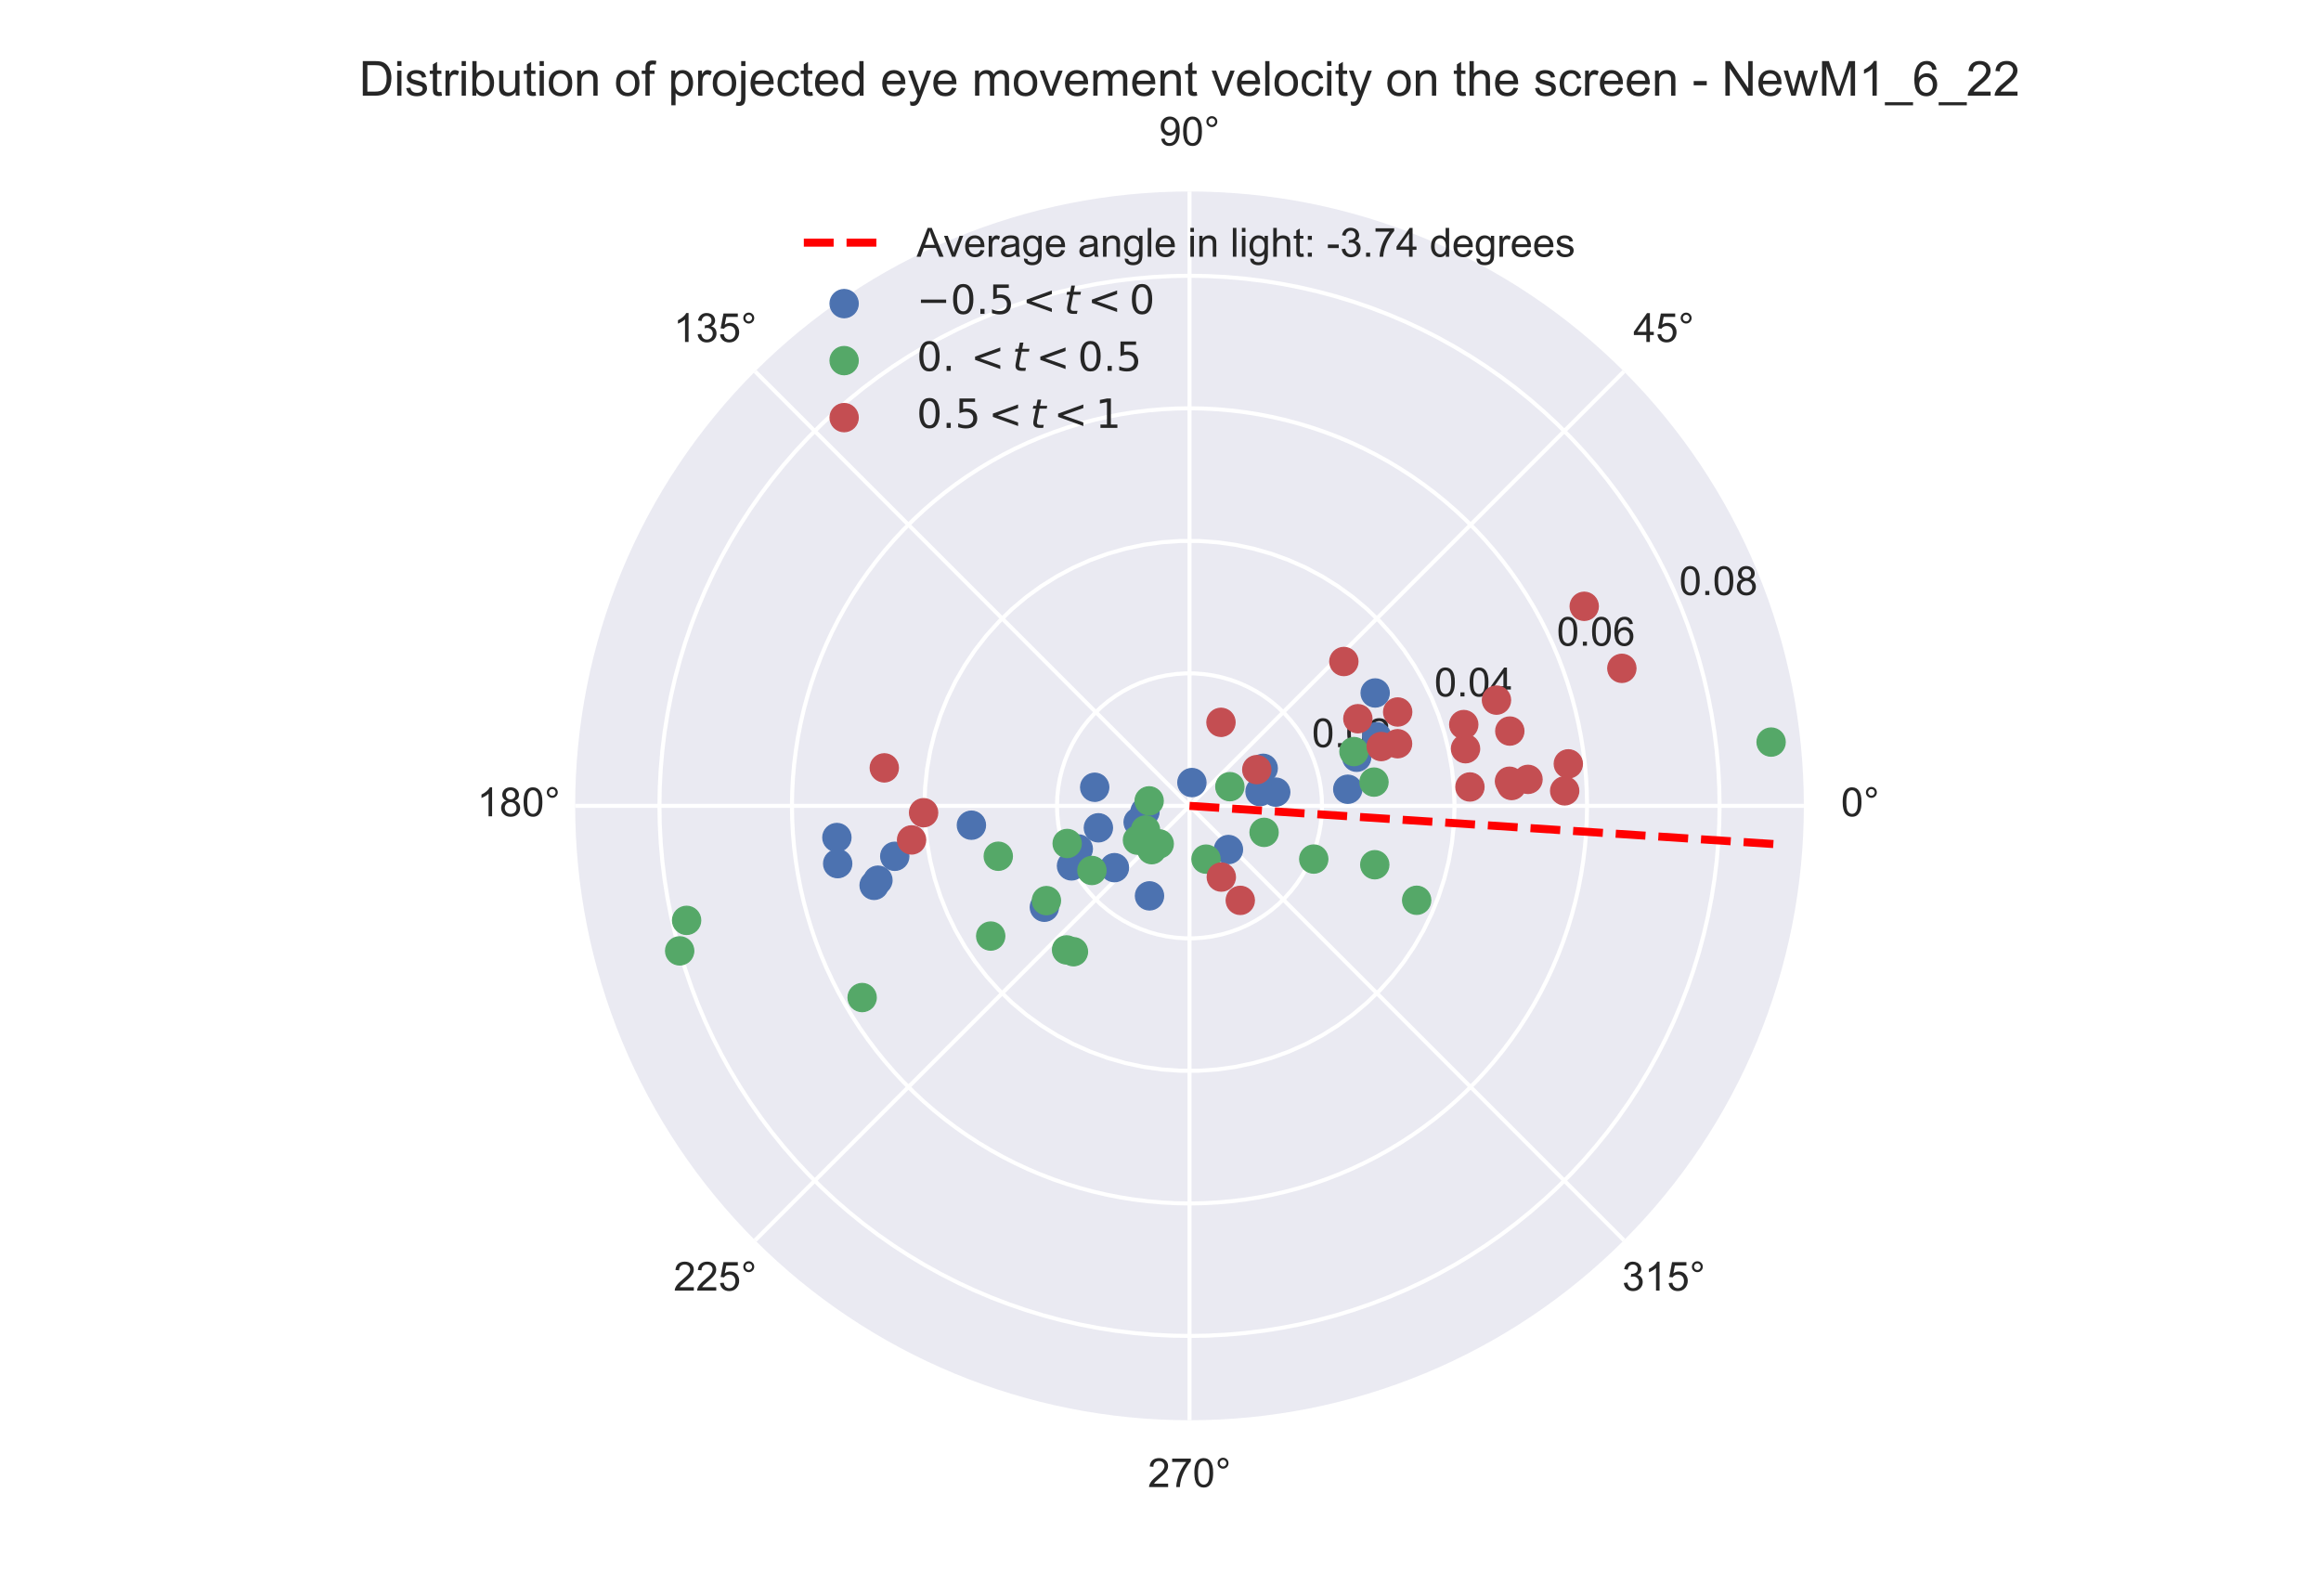 <?xml version="1.0" encoding="utf-8" standalone="no"?>
<!DOCTYPE svg PUBLIC "-//W3C//DTD SVG 1.1//EN"
  "http://www.w3.org/Graphics/SVG/1.1/DTD/svg11.dtd">
<!-- Created with matplotlib (https://matplotlib.org/) -->
<svg height="396pt" version="1.1" viewBox="0 0 576 396" width="576pt" xmlns="http://www.w3.org/2000/svg" xmlns:xlink="http://www.w3.org/1999/xlink">
 <defs>
  <style type="text/css">
*{stroke-linecap:butt;stroke-linejoin:round;}
  </style>
 </defs>
 <g id="figure_1">
  <g id="patch_1">
   <path d="M 0 396 
L 576 396 
L 576 0 
L 0 0 
z
" style="fill:#ffffff;"/>
  </g>
  <g id="axes_1">
   <g id="patch_2">
    <path d="M 447.66 199.98 
C 447.66 179.959 443.716 160.133 436.055 141.636 
C 428.393 123.139 417.162 106.331 403.005 92.174 
C 388.849 78.018 372.041 66.787 353.544 59.125 
C 335.047 51.464 315.221 47.52 295.2 47.52 
C 275.179 47.52 255.353 51.464 236.856 59.125 
C 218.359 66.787 201.551 78.018 187.394 92.174 
C 173.238 106.331 162.007 123.139 154.345 141.636 
C 146.684 160.133 142.74 179.959 142.74 199.98 
C 142.74 220.001 146.684 239.827 154.345 258.324 
C 162.007 276.821 173.238 293.629 187.394 307.786 
C 201.551 321.942 218.359 333.173 236.856 340.835 
C 255.353 348.496 275.179 352.44 295.2 352.44 
C 315.221 352.44 335.047 348.496 353.544 340.835 
C 372.041 333.173 388.849 321.942 403.005 307.786 
C 417.162 293.629 428.393 276.821 436.055 258.324 
C 443.716 239.827 447.66 220.001 447.66 199.98 
M 295.2 199.98 
C 295.2 199.98 295.2 199.98 295.2 199.98 
C 295.2 199.98 295.2 199.98 295.2 199.98 
C 295.2 199.98 295.2 199.98 295.2 199.98 
C 295.2 199.98 295.2 199.98 295.2 199.98 
C 295.2 199.98 295.2 199.98 295.2 199.98 
C 295.2 199.98 295.2 199.98 295.2 199.98 
C 295.2 199.98 295.2 199.98 295.2 199.98 
C 295.2 199.98 295.2 199.98 295.2 199.98 
C 295.2 199.98 295.2 199.98 295.2 199.98 
C 295.2 199.98 295.2 199.98 295.2 199.98 
C 295.2 199.98 295.2 199.98 295.2 199.98 
C 295.2 199.98 295.2 199.98 295.2 199.98 
C 295.2 199.98 295.2 199.98 295.2 199.98 
C 295.2 199.98 295.2 199.98 295.2 199.98 
C 295.2 199.98 295.2 199.98 295.2 199.98 
C 295.2 199.98 295.2 199.98 295.2 199.98 
M 447.66 199.98 
z
" style="fill:#eaeaf2;"/>
   </g>
   <g id="matplotlib.axis_1">
    <g id="xtick_1">
     <g id="line2d_1">
      <path clip-path="url(#p19ef5e7b46)" d="M 295.2 199.98 
L 447.66 199.98 
" style="fill:none;stroke:#ffffff;stroke-linecap:round;"/>
     </g>
     <g id="text_1">
      <!-- 0° -->
      <defs>
       <path d="M 4.156 35.297 
Q 4.156 48 6.766 55.734 
Q 9.375 63.484 14.516 67.672 
Q 19.672 71.875 27.484 71.875 
Q 33.25 71.875 37.594 69.547 
Q 41.938 67.234 44.766 62.859 
Q 47.609 58.5 49.219 52.219 
Q 50.828 45.953 50.828 35.297 
Q 50.828 22.703 48.234 14.969 
Q 45.656 7.234 40.5 3 
Q 35.359 -1.219 27.484 -1.219 
Q 17.141 -1.219 11.234 6.203 
Q 4.156 15.141 4.156 35.297 
z
M 13.188 35.297 
Q 13.188 17.672 17.312 11.828 
Q 21.438 6 27.484 6 
Q 33.547 6 37.672 11.859 
Q 41.797 17.719 41.797 35.297 
Q 41.797 52.984 37.672 58.781 
Q 33.547 64.594 27.391 64.594 
Q 21.344 64.594 17.719 59.469 
Q 13.188 52.938 13.188 35.297 
z
" id="ArialMT-48"/>
       <path d="M 6.25 59.281 
Q 6.25 64.891 10.219 68.844 
Q 14.203 72.797 19.781 72.797 
Q 25.438 72.797 29.391 68.844 
Q 33.344 64.891 33.344 59.281 
Q 33.344 53.656 29.359 49.672 
Q 25.391 45.703 19.781 45.703 
Q 14.203 45.703 10.219 49.656 
Q 6.25 53.609 6.25 59.281 
z
M 11.578 59.281 
Q 11.578 55.859 13.984 53.438 
Q 16.406 51.031 19.828 51.031 
Q 23.188 51.031 25.609 53.438 
Q 28.031 55.859 28.031 59.281 
Q 28.031 62.703 25.609 65.109 
Q 23.188 67.531 19.828 67.531 
Q 16.406 67.531 13.984 65.109 
Q 11.578 62.703 11.578 59.281 
z
" id="ArialMT-176"/>
      </defs>
      <g style="fill:#262626;" transform="translate(456.88 202.565)scale(0.1 -0.1)">
       <use xlink:href="#ArialMT-48"/>
       <use x="55.615" xlink:href="#ArialMT-176"/>
      </g>
     </g>
    </g>
    <g id="xtick_2">
     <g id="line2d_2">
      <path clip-path="url(#p19ef5e7b46)" d="M 295.2 199.98 
L 403.005 92.174 
" style="fill:none;stroke:#ffffff;stroke-linecap:round;"/>
     </g>
     <g id="text_2">
      <!-- 45° -->
      <defs>
       <path d="M 32.328 0 
L 32.328 17.141 
L 1.266 17.141 
L 1.266 25.203 
L 33.938 71.578 
L 41.109 71.578 
L 41.109 25.203 
L 50.781 25.203 
L 50.781 17.141 
L 41.109 17.141 
L 41.109 0 
z
M 32.328 25.203 
L 32.328 57.469 
L 9.906 25.203 
z
" id="ArialMT-52"/>
       <path d="M 4.156 18.75 
L 13.375 19.531 
Q 14.406 12.797 18.141 9.391 
Q 21.875 6 27.156 6 
Q 33.5 6 37.891 10.781 
Q 42.281 15.578 42.281 23.484 
Q 42.281 31 38.062 35.344 
Q 33.844 39.703 27 39.703 
Q 22.75 39.703 19.328 37.766 
Q 15.922 35.844 13.969 32.766 
L 5.719 33.844 
L 12.641 70.609 
L 48.25 70.609 
L 48.25 62.203 
L 19.672 62.203 
L 15.828 42.969 
Q 22.266 47.469 29.344 47.469 
Q 38.719 47.469 45.156 40.969 
Q 51.609 34.469 51.609 24.266 
Q 51.609 14.547 45.953 7.469 
Q 39.062 -1.219 27.156 -1.219 
Q 17.391 -1.219 11.203 4.25 
Q 5.031 9.719 4.156 18.75 
z
" id="ArialMT-53"/>
      </defs>
      <g style="fill:#262626;" transform="translate(405.345 84.86)scale(0.1 -0.1)">
       <use xlink:href="#ArialMT-52"/>
       <use x="55.615" xlink:href="#ArialMT-53"/>
       <use x="111.23" xlink:href="#ArialMT-176"/>
      </g>
     </g>
    </g>
    <g id="xtick_3">
     <g id="line2d_3">
      <path clip-path="url(#p19ef5e7b46)" d="M 295.2 199.98 
L 295.2 47.52 
" style="fill:none;stroke:#ffffff;stroke-linecap:round;"/>
     </g>
     <g id="text_3">
      <!-- 90° -->
      <defs>
       <path d="M 5.469 16.547 
L 13.922 17.328 
Q 14.984 11.375 18.016 8.688 
Q 21.047 6 25.781 6 
Q 29.828 6 32.875 7.859 
Q 35.938 9.719 37.891 12.812 
Q 39.844 15.922 41.156 21.188 
Q 42.484 26.469 42.484 31.938 
Q 42.484 32.516 42.438 33.688 
Q 39.797 29.5 35.234 26.875 
Q 30.672 24.266 25.344 24.266 
Q 16.453 24.266 10.297 30.703 
Q 4.156 37.156 4.156 47.703 
Q 4.156 58.594 10.578 65.234 
Q 17 71.875 26.656 71.875 
Q 33.641 71.875 39.422 68.109 
Q 45.219 64.359 48.219 57.391 
Q 51.219 50.438 51.219 37.25 
Q 51.219 23.531 48.234 15.406 
Q 45.266 7.281 39.375 3.031 
Q 33.5 -1.219 25.594 -1.219 
Q 17.188 -1.219 11.859 3.438 
Q 6.547 8.109 5.469 16.547 
z
M 41.453 48.141 
Q 41.453 55.719 37.422 60.156 
Q 33.406 64.594 27.734 64.594 
Q 21.875 64.594 17.531 59.812 
Q 13.188 55.031 13.188 47.406 
Q 13.188 40.578 17.312 36.297 
Q 21.438 32.031 27.484 32.031 
Q 33.594 32.031 37.516 36.297 
Q 41.453 40.578 41.453 48.141 
z
" id="ArialMT-57"/>
      </defs>
      <g style="fill:#262626;" transform="translate(287.64 36.105)scale(0.1 -0.1)">
       <use xlink:href="#ArialMT-57"/>
       <use x="55.615" xlink:href="#ArialMT-48"/>
       <use x="111.23" xlink:href="#ArialMT-176"/>
      </g>
     </g>
    </g>
    <g id="xtick_4">
     <g id="line2d_4">
      <path clip-path="url(#p19ef5e7b46)" d="M 295.2 199.98 
L 187.394 92.174 
" style="fill:none;stroke:#ffffff;stroke-linecap:round;"/>
     </g>
     <g id="text_4">
      <!-- 135° -->
      <defs>
       <path d="M 37.25 0 
L 28.469 0 
L 28.469 56 
Q 25.297 52.984 20.141 49.953 
Q 14.984 46.922 10.891 45.406 
L 10.891 53.906 
Q 18.266 57.375 23.781 62.297 
Q 29.297 67.234 31.594 71.875 
L 37.25 71.875 
z
" id="ArialMT-49"/>
       <path d="M 4.203 18.891 
L 12.984 20.062 
Q 14.5 12.594 18.141 9.297 
Q 21.781 6 27 6 
Q 33.203 6 37.469 10.297 
Q 41.75 14.594 41.75 20.953 
Q 41.75 27 37.797 30.922 
Q 33.844 34.859 27.734 34.859 
Q 25.25 34.859 21.531 33.891 
L 22.516 41.609 
Q 23.391 41.5 23.922 41.5 
Q 29.547 41.5 34.031 44.422 
Q 38.531 47.359 38.531 53.469 
Q 38.531 58.297 35.25 61.469 
Q 31.984 64.656 26.812 64.656 
Q 21.688 64.656 18.266 61.422 
Q 14.844 58.203 13.875 51.766 
L 5.078 53.328 
Q 6.688 62.156 12.391 67.016 
Q 18.109 71.875 26.609 71.875 
Q 32.469 71.875 37.391 69.359 
Q 42.328 66.844 44.938 62.5 
Q 47.562 58.156 47.562 53.266 
Q 47.562 48.641 45.062 44.828 
Q 42.578 41.016 37.703 38.766 
Q 44.047 37.312 47.562 32.688 
Q 51.078 28.078 51.078 21.141 
Q 51.078 11.766 44.234 5.25 
Q 37.406 -1.266 26.953 -1.266 
Q 17.531 -1.266 11.297 4.344 
Q 5.078 9.969 4.203 18.891 
z
" id="ArialMT-51"/>
      </defs>
      <g style="fill:#262626;" transform="translate(167.154 84.86)scale(0.1 -0.1)">
       <use xlink:href="#ArialMT-49"/>
       <use x="55.615" xlink:href="#ArialMT-51"/>
       <use x="111.23" xlink:href="#ArialMT-53"/>
       <use x="166.846" xlink:href="#ArialMT-176"/>
      </g>
     </g>
    </g>
    <g id="xtick_5">
     <g id="line2d_5">
      <path clip-path="url(#p19ef5e7b46)" d="M 295.2 199.98 
L 142.74 199.98 
" style="fill:none;stroke:#ffffff;stroke-linecap:round;"/>
     </g>
     <g id="text_5">
      <!-- 180° -->
      <defs>
       <path d="M 17.672 38.812 
Q 12.203 40.828 9.562 44.531 
Q 6.938 48.25 6.938 53.422 
Q 6.938 61.234 12.547 66.547 
Q 18.172 71.875 27.484 71.875 
Q 36.859 71.875 42.578 66.422 
Q 48.297 60.984 48.297 53.172 
Q 48.297 48.188 45.672 44.5 
Q 43.062 40.828 37.75 38.812 
Q 44.344 36.672 47.781 31.875 
Q 51.219 27.094 51.219 20.453 
Q 51.219 11.281 44.719 5.031 
Q 38.234 -1.219 27.641 -1.219 
Q 17.047 -1.219 10.547 5.047 
Q 4.047 11.328 4.047 20.703 
Q 4.047 27.688 7.594 32.391 
Q 11.141 37.109 17.672 38.812 
z
M 15.922 53.719 
Q 15.922 48.641 19.188 45.406 
Q 22.469 42.188 27.688 42.188 
Q 32.766 42.188 36.016 45.375 
Q 39.266 48.578 39.266 53.219 
Q 39.266 58.062 35.906 61.359 
Q 32.562 64.656 27.594 64.656 
Q 22.562 64.656 19.234 61.422 
Q 15.922 58.203 15.922 53.719 
z
M 13.094 20.656 
Q 13.094 16.891 14.875 13.375 
Q 16.656 9.859 20.172 7.922 
Q 23.688 6 27.734 6 
Q 34.031 6 38.125 10.047 
Q 42.234 14.109 42.234 20.359 
Q 42.234 26.703 38.016 30.859 
Q 33.797 35.016 27.438 35.016 
Q 21.234 35.016 17.156 30.906 
Q 13.094 26.812 13.094 20.656 
z
" id="ArialMT-56"/>
      </defs>
      <g style="fill:#262626;" transform="translate(118.399 202.565)scale(0.1 -0.1)">
       <use xlink:href="#ArialMT-49"/>
       <use x="55.615" xlink:href="#ArialMT-56"/>
       <use x="111.23" xlink:href="#ArialMT-48"/>
       <use x="166.846" xlink:href="#ArialMT-176"/>
      </g>
     </g>
    </g>
    <g id="xtick_6">
     <g id="line2d_6">
      <path clip-path="url(#p19ef5e7b46)" d="M 295.2 199.98 
L 187.394 307.786 
" style="fill:none;stroke:#ffffff;stroke-linecap:round;"/>
     </g>
     <g id="text_6">
      <!-- 225° -->
      <defs>
       <path d="M 50.344 8.453 
L 50.344 0 
L 3.031 0 
Q 2.938 3.172 4.047 6.109 
Q 5.859 10.938 9.828 15.625 
Q 13.812 20.312 21.344 26.469 
Q 33.016 36.031 37.109 41.625 
Q 41.219 47.219 41.219 52.203 
Q 41.219 57.422 37.469 61 
Q 33.734 64.594 27.734 64.594 
Q 21.391 64.594 17.578 60.781 
Q 13.766 56.984 13.719 50.25 
L 4.688 51.172 
Q 5.609 61.281 11.656 66.578 
Q 17.719 71.875 27.938 71.875 
Q 38.234 71.875 44.234 66.156 
Q 50.25 60.453 50.25 52 
Q 50.25 47.703 48.484 43.547 
Q 46.734 39.406 42.656 34.812 
Q 38.578 30.219 29.109 22.219 
Q 21.188 15.578 18.938 13.203 
Q 16.703 10.844 15.234 8.453 
z
" id="ArialMT-50"/>
      </defs>
      <g style="fill:#262626;" transform="translate(167.154 320.27)scale(0.1 -0.1)">
       <use xlink:href="#ArialMT-50"/>
       <use x="55.615" xlink:href="#ArialMT-50"/>
       <use x="111.23" xlink:href="#ArialMT-53"/>
       <use x="166.846" xlink:href="#ArialMT-176"/>
      </g>
     </g>
    </g>
    <g id="xtick_7">
     <g id="line2d_7">
      <path clip-path="url(#p19ef5e7b46)" d="M 295.2 199.98 
L 295.2 352.44 
" style="fill:none;stroke:#ffffff;stroke-linecap:round;"/>
     </g>
     <g id="text_7">
      <!-- 270° -->
      <defs>
       <path d="M 4.734 62.203 
L 4.734 70.656 
L 51.078 70.656 
L 51.078 63.812 
Q 44.234 56.547 37.516 44.484 
Q 30.812 32.422 27.156 19.672 
Q 24.516 10.688 23.781 0 
L 14.75 0 
Q 14.891 8.453 18.062 20.406 
Q 21.234 32.375 27.172 43.484 
Q 33.109 54.594 39.797 62.203 
z
" id="ArialMT-55"/>
      </defs>
      <g style="fill:#262626;" transform="translate(284.859 369.025)scale(0.1 -0.1)">
       <use xlink:href="#ArialMT-50"/>
       <use x="55.615" xlink:href="#ArialMT-55"/>
       <use x="111.23" xlink:href="#ArialMT-48"/>
       <use x="166.846" xlink:href="#ArialMT-176"/>
      </g>
     </g>
    </g>
    <g id="xtick_8">
     <g id="line2d_8">
      <path clip-path="url(#p19ef5e7b46)" d="M 295.2 199.98 
L 403.005 307.786 
" style="fill:none;stroke:#ffffff;stroke-linecap:round;"/>
     </g>
     <g id="text_8">
      <!-- 315° -->
      <g style="fill:#262626;" transform="translate(402.564 320.27)scale(0.1 -0.1)">
       <use xlink:href="#ArialMT-51"/>
       <use x="55.615" xlink:href="#ArialMT-49"/>
       <use x="111.23" xlink:href="#ArialMT-53"/>
       <use x="166.846" xlink:href="#ArialMT-176"/>
      </g>
     </g>
    </g>
   </g>
   <g id="matplotlib.axis_2">
    <g id="ytick_1">
     <g id="line2d_9">
      <path clip-path="url(#p19ef5e7b46)" d="M 328.086 199.98 
L 328.006 197.686 
L 327.766 195.403 
L 327.368 193.143 
L 326.812 190.915 
L 326.103 188.732 
L 325.243 186.604 
L 324.237 184.541 
L 323.089 182.553 
L 321.805 180.65 
L 320.392 178.841 
L 318.856 177.135 
L 317.205 175.541 
L 315.447 174.065 
L 313.59 172.716 
L 311.643 171.5 
L 309.616 170.422 
L 307.519 169.488 
L 305.362 168.703 
L 303.156 168.071 
L 300.911 167.593 
L 298.638 167.274 
L 296.348 167.114 
L 294.052 167.114 
L 291.762 167.274 
L 289.489 167.593 
L 287.244 168.071 
L 285.038 168.703 
L 282.881 169.488 
L 280.784 170.422 
L 278.757 171.5 
L 276.81 172.716 
L 274.953 174.065 
L 273.195 175.541 
L 271.544 177.135 
L 270.008 178.841 
L 268.595 180.65 
L 267.311 182.553 
L 266.163 184.541 
L 265.157 186.604 
L 264.297 188.732 
L 263.588 190.915 
L 263.032 193.143 
L 262.634 195.403 
L 262.394 197.686 
L 262.314 199.98 
L 262.394 202.274 
L 262.634 204.557 
L 263.032 206.817 
L 263.588 209.045 
L 264.297 211.228 
L 265.157 213.356 
L 266.163 215.419 
L 267.311 217.407 
L 268.595 219.31 
L 270.008 221.119 
L 271.544 222.825 
L 273.195 224.419 
L 274.953 225.895 
L 276.81 227.244 
L 278.757 228.46 
L 280.784 229.538 
L 282.881 230.472 
L 285.038 231.257 
L 287.244 231.889 
L 289.489 232.367 
L 291.762 232.686 
L 294.052 232.846 
L 296.348 232.846 
L 298.638 232.686 
L 300.911 232.367 
L 303.156 231.889 
L 305.362 231.257 
L 307.519 230.472 
L 309.616 229.538 
L 311.643 228.46 
L 313.59 227.244 
L 315.447 225.895 
L 317.205 224.419 
L 318.856 222.825 
L 320.392 221.119 
L 321.805 219.31 
L 323.089 217.407 
L 324.237 215.419 
L 325.243 213.356 
L 326.103 211.228 
L 326.812 209.045 
L 327.368 206.817 
L 327.766 204.557 
L 328.006 202.274 
L 328.086 199.98 
L 328.086 199.98 
" style="fill:none;stroke:#ffffff;stroke-linecap:round;"/>
     </g>
     <g id="text_9">
      <!-- 0.02 -->
      <defs>
       <path d="M 9.078 0 
L 9.078 10.016 
L 19.094 10.016 
L 19.094 0 
z
" id="ArialMT-46"/>
      </defs>
      <g style="fill:#262626;" transform="translate(325.583 185.408)scale(0.1 -0.1)">
       <use xlink:href="#ArialMT-48"/>
       <use x="55.615" xlink:href="#ArialMT-46"/>
       <use x="83.398" xlink:href="#ArialMT-48"/>
       <use x="139.014" xlink:href="#ArialMT-50"/>
      </g>
     </g>
    </g>
    <g id="ytick_2">
     <g id="line2d_10">
      <path clip-path="url(#p19ef5e7b46)" d="M 360.972 199.98 
L 360.812 195.392 
L 360.332 190.826 
L 359.535 186.305 
L 358.424 181.851 
L 357.006 177.485 
L 355.286 173.228 
L 353.274 169.102 
L 350.978 165.126 
L 348.411 161.32 
L 345.585 157.702 
L 342.513 154.291 
L 339.21 151.102 
L 335.694 148.151 
L 331.979 145.452 
L 328.086 143.019 
L 324.033 140.864 
L 319.839 138.997 
L 315.525 137.427 
L 311.112 136.161 
L 306.621 135.207 
L 302.075 134.568 
L 297.495 134.248 
L 292.905 134.248 
L 288.325 134.568 
L 283.779 135.207 
L 279.288 136.161 
L 274.875 137.427 
L 270.561 138.997 
L 266.367 140.864 
L 262.314 143.019 
L 258.421 145.452 
L 254.706 148.151 
L 251.19 151.102 
L 247.887 154.291 
L 244.815 157.702 
L 241.989 161.32 
L 239.422 165.126 
L 237.126 169.102 
L 235.114 173.228 
L 233.394 177.485 
L 231.976 181.851 
L 230.865 186.305 
L 230.068 190.826 
L 229.588 195.392 
L 229.428 199.98 
L 229.588 204.568 
L 230.068 209.134 
L 230.865 213.655 
L 231.976 218.109 
L 233.394 222.475 
L 235.114 226.732 
L 237.126 230.858 
L 239.422 234.834 
L 241.989 238.64 
L 244.815 242.258 
L 247.887 245.669 
L 251.19 248.858 
L 254.706 251.809 
L 258.421 254.508 
L 262.314 256.941 
L 266.367 259.096 
L 270.561 260.963 
L 274.875 262.533 
L 279.288 263.799 
L 283.779 264.753 
L 288.325 265.392 
L 292.905 265.712 
L 297.495 265.712 
L 302.075 265.392 
L 306.621 264.753 
L 311.112 263.799 
L 315.525 262.533 
L 319.839 260.963 
L 324.033 259.096 
L 328.086 256.941 
L 331.979 254.508 
L 335.694 251.809 
L 339.21 248.858 
L 342.513 245.669 
L 345.585 242.258 
L 348.411 238.64 
L 350.978 234.834 
L 353.274 230.858 
L 355.286 226.732 
L 357.006 222.475 
L 358.424 218.109 
L 359.535 213.655 
L 360.332 209.134 
L 360.812 204.568 
L 360.972 199.98 
L 360.972 199.98 
" style="fill:none;stroke:#ffffff;stroke-linecap:round;"/>
     </g>
     <g id="text_10">
      <!-- 0.04 -->
      <g style="fill:#262626;" transform="translate(355.966 172.823)scale(0.1 -0.1)">
       <use xlink:href="#ArialMT-48"/>
       <use x="55.615" xlink:href="#ArialMT-46"/>
       <use x="83.398" xlink:href="#ArialMT-48"/>
       <use x="139.014" xlink:href="#ArialMT-52"/>
      </g>
     </g>
    </g>
    <g id="ytick_3">
     <g id="line2d_11">
      <path clip-path="url(#p19ef5e7b46)" d="M 393.859 199.98 
L 393.798 196.537 
L 393.618 193.098 
L 393.318 189.667 
L 392.898 186.249 
L 392.36 182.848 
L 391.703 179.468 
L 390.928 176.112 
L 390.037 172.786 
L 389.03 169.493 
L 387.909 166.237 
L 386.675 163.022 
L 385.329 159.852 
L 383.874 156.731 
L 382.31 153.663 
L 380.641 150.651 
L 378.867 147.699 
L 376.992 144.811 
L 375.016 141.99 
L 372.944 139.24 
L 370.777 136.564 
L 368.518 133.965 
L 366.169 131.446 
L 363.734 129.011 
L 361.215 126.662 
L 358.616 124.403 
L 355.94 122.236 
L 353.19 120.164 
L 350.369 118.188 
L 347.481 116.313 
L 344.529 114.539 
L 341.517 112.87 
L 338.449 111.306 
L 335.328 109.851 
L 332.158 108.505 
L 328.943 107.271 
L 325.687 106.15 
L 322.394 105.143 
L 319.068 104.252 
L 315.712 103.477 
L 312.332 102.82 
L 308.931 102.282 
L 305.513 101.862 
L 302.082 101.562 
L 298.643 101.382 
L 295.2 101.321 
L 291.757 101.382 
L 288.318 101.562 
L 284.887 101.862 
L 281.469 102.282 
L 278.068 102.82 
L 274.688 103.477 
L 271.332 104.252 
L 268.006 105.143 
L 264.713 106.15 
L 261.457 107.271 
L 258.242 108.505 
L 255.072 109.851 
L 251.951 111.306 
L 248.883 112.87 
L 245.871 114.539 
L 242.919 116.313 
L 240.031 118.188 
L 237.21 120.164 
L 234.46 122.236 
L 231.784 124.403 
L 229.185 126.662 
L 226.666 129.011 
L 224.231 131.446 
L 221.882 133.965 
L 219.623 136.564 
L 217.456 139.24 
L 215.384 141.99 
L 213.408 144.811 
L 211.533 147.699 
L 209.759 150.651 
L 208.09 153.663 
L 206.526 156.731 
L 205.071 159.852 
L 203.725 163.022 
L 202.491 166.237 
L 201.37 169.493 
L 200.363 172.786 
L 199.472 176.112 
L 198.697 179.468 
L 198.04 182.848 
L 197.502 186.249 
L 197.082 189.667 
L 196.782 193.098 
L 196.602 196.537 
L 196.541 199.98 
L 196.602 203.423 
L 196.782 206.862 
L 197.082 210.293 
L 197.502 213.711 
L 198.04 217.112 
L 198.697 220.492 
L 199.472 223.848 
L 200.363 227.174 
L 201.37 230.467 
L 202.491 233.723 
L 203.725 236.938 
L 205.071 240.108 
L 206.526 243.229 
L 208.09 246.297 
L 209.759 249.309 
L 211.533 252.261 
L 213.408 255.149 
L 215.384 257.97 
L 217.456 260.72 
L 219.623 263.396 
L 221.882 265.995 
L 224.231 268.514 
L 226.666 270.949 
L 229.185 273.298 
L 231.784 275.557 
L 234.46 277.724 
L 237.21 279.796 
L 240.031 281.772 
L 242.919 283.647 
L 245.871 285.421 
L 248.883 287.09 
L 251.951 288.654 
L 255.072 290.109 
L 258.242 291.455 
L 261.457 292.689 
L 264.713 293.81 
L 268.006 294.817 
L 271.332 295.708 
L 274.688 296.483 
L 278.068 297.14 
L 281.469 297.678 
L 284.887 298.098 
L 288.318 298.398 
L 291.757 298.578 
L 295.2 298.639 
L 298.643 298.578 
L 302.082 298.398 
L 305.513 298.098 
L 308.931 297.678 
L 312.332 297.14 
L 315.712 296.483 
L 319.068 295.708 
L 322.394 294.817 
L 325.687 293.81 
L 328.943 292.689 
L 332.158 291.455 
L 335.328 290.109 
L 338.449 288.654 
L 341.517 287.09 
L 344.529 285.421 
L 347.481 283.647 
L 350.369 281.772 
L 353.19 279.796 
L 355.94 277.724 
L 358.616 275.557 
L 361.215 273.298 
L 363.734 270.949 
L 366.169 268.514 
L 368.518 265.995 
L 370.777 263.396 
L 372.944 260.72 
L 375.016 257.97 
L 376.992 255.149 
L 378.867 252.261 
L 380.641 249.309 
L 382.31 246.297 
L 383.874 243.229 
L 385.329 240.108 
L 386.675 236.938 
L 387.909 233.723 
L 389.03 230.467 
L 390.037 227.174 
L 390.928 223.848 
L 391.703 220.492 
L 392.36 217.112 
L 392.898 213.711 
L 393.318 210.293 
L 393.618 206.862 
L 393.798 203.423 
L 393.859 199.98 
L 393.859 199.98 
" style="fill:none;stroke:#ffffff;stroke-linecap:round;"/>
     </g>
     <g id="text_11">
      <!-- 0.06 -->
      <defs>
       <path d="M 49.75 54.047 
L 41.016 53.375 
Q 39.844 58.547 37.703 60.891 
Q 34.125 64.656 28.906 64.656 
Q 24.703 64.656 21.531 62.312 
Q 17.391 59.281 14.984 53.469 
Q 12.594 47.656 12.5 36.922 
Q 15.672 41.75 20.266 44.094 
Q 24.859 46.438 29.891 46.438 
Q 38.672 46.438 44.844 39.969 
Q 51.031 33.5 51.031 23.25 
Q 51.031 16.5 48.125 10.719 
Q 45.219 4.938 40.141 1.859 
Q 35.062 -1.219 28.609 -1.219 
Q 17.625 -1.219 10.688 6.859 
Q 3.766 14.938 3.766 33.5 
Q 3.766 54.25 11.422 63.672 
Q 18.109 71.875 29.438 71.875 
Q 37.891 71.875 43.281 67.141 
Q 48.688 62.406 49.75 54.047 
z
M 13.875 23.188 
Q 13.875 18.656 15.797 14.5 
Q 17.719 10.359 21.188 8.172 
Q 24.656 6 28.469 6 
Q 34.031 6 38.031 10.484 
Q 42.047 14.984 42.047 22.703 
Q 42.047 30.125 38.078 34.391 
Q 34.125 38.672 28.125 38.672 
Q 22.172 38.672 18.016 34.391 
Q 13.875 30.125 13.875 23.188 
z
" id="ArialMT-54"/>
      </defs>
      <g style="fill:#262626;" transform="translate(386.349 160.238)scale(0.1 -0.1)">
       <use xlink:href="#ArialMT-48"/>
       <use x="55.615" xlink:href="#ArialMT-46"/>
       <use x="83.398" xlink:href="#ArialMT-48"/>
       <use x="139.014" xlink:href="#ArialMT-54"/>
      </g>
     </g>
    </g>
    <g id="ytick_4">
     <g id="line2d_12">
      <path clip-path="url(#p19ef5e7b46)" d="M 426.745 199.98 
L 426.665 195.389 
L 426.424 190.804 
L 426.024 186.23 
L 425.465 181.673 
L 424.746 177.137 
L 423.87 172.63 
L 422.837 168.156 
L 421.649 163.721 
L 420.306 159.33 
L 418.812 154.989 
L 417.166 150.702 
L 415.372 146.476 
L 413.432 142.315 
L 411.347 138.223 
L 409.121 134.208 
L 406.756 130.272 
L 404.256 126.421 
L 401.622 122.66 
L 398.859 118.993 
L 395.969 115.425 
L 392.957 111.959 
L 389.825 108.601 
L 386.579 105.355 
L 383.221 102.223 
L 379.755 99.211 
L 376.187 96.321 
L 372.52 93.558 
L 368.759 90.924 
L 364.908 88.424 
L 360.972 86.059 
L 356.957 83.833 
L 352.865 81.748 
L 348.704 79.808 
L 344.478 78.014 
L 340.191 76.368 
L 335.85 74.874 
L 331.459 73.531 
L 327.024 72.343 
L 322.55 71.31 
L 318.043 70.434 
L 313.507 69.715 
L 308.95 69.156 
L 304.376 68.756 
L 299.791 68.515 
L 295.2 68.435 
L 290.609 68.515 
L 286.024 68.756 
L 281.45 69.156 
L 276.893 69.715 
L 272.357 70.434 
L 267.85 71.31 
L 263.376 72.343 
L 258.941 73.531 
L 254.55 74.874 
L 250.209 76.368 
L 245.922 78.014 
L 241.696 79.808 
L 237.535 81.748 
L 233.443 83.833 
L 229.428 86.059 
L 225.492 88.424 
L 221.641 90.924 
L 217.88 93.558 
L 214.213 96.321 
L 210.645 99.211 
L 207.179 102.223 
L 203.821 105.355 
L 200.575 108.601 
L 197.443 111.959 
L 194.431 115.425 
L 191.541 118.993 
L 188.778 122.66 
L 186.144 126.421 
L 183.644 130.272 
L 181.279 134.208 
L 179.053 138.223 
L 176.968 142.315 
L 175.028 146.476 
L 173.234 150.702 
L 171.588 154.989 
L 170.094 159.33 
L 168.751 163.721 
L 167.563 168.156 
L 166.53 172.63 
L 165.654 177.137 
L 164.935 181.673 
L 164.376 186.23 
L 163.976 190.804 
L 163.735 195.389 
L 163.655 199.98 
L 163.735 204.571 
L 163.976 209.156 
L 164.376 213.73 
L 164.935 218.287 
L 165.654 222.823 
L 166.53 227.33 
L 167.563 231.804 
L 168.751 236.239 
L 170.094 240.63 
L 171.588 244.971 
L 173.234 249.258 
L 175.028 253.484 
L 176.968 257.645 
L 179.053 261.737 
L 181.279 265.752 
L 183.644 269.688 
L 186.144 273.539 
L 188.778 277.3 
L 191.541 280.967 
L 194.431 284.535 
L 197.443 288.001 
L 200.575 291.359 
L 203.821 294.605 
L 207.179 297.737 
L 210.645 300.749 
L 214.213 303.639 
L 217.88 306.402 
L 221.641 309.036 
L 225.492 311.536 
L 229.428 313.901 
L 233.443 316.127 
L 237.535 318.212 
L 241.696 320.152 
L 245.922 321.946 
L 250.209 323.592 
L 254.55 325.086 
L 258.941 326.429 
L 263.376 327.617 
L 267.85 328.65 
L 272.357 329.526 
L 276.893 330.245 
L 281.45 330.804 
L 286.024 331.204 
L 290.609 331.445 
L 295.2 331.525 
L 299.791 331.445 
L 304.376 331.204 
L 308.95 330.804 
L 313.507 330.245 
L 318.043 329.526 
L 322.55 328.65 
L 327.024 327.617 
L 331.459 326.429 
L 335.85 325.086 
L 340.191 323.592 
L 344.478 321.946 
L 348.704 320.152 
L 352.865 318.212 
L 356.957 316.127 
L 360.972 313.901 
L 364.908 311.536 
L 368.759 309.036 
L 372.52 306.402 
L 376.187 303.639 
L 379.755 300.749 
L 383.221 297.737 
L 386.579 294.605 
L 389.825 291.359 
L 392.957 288.001 
L 395.969 284.535 
L 398.859 280.967 
L 401.622 277.3 
L 404.256 273.539 
L 406.756 269.688 
L 409.121 265.752 
L 411.347 261.737 
L 413.432 257.645 
L 415.372 253.484 
L 417.166 249.258 
L 418.812 244.971 
L 420.306 240.63 
L 421.649 236.239 
L 422.837 231.804 
L 423.87 227.33 
L 424.746 222.823 
L 425.465 218.287 
L 426.024 213.73 
L 426.424 209.156 
L 426.665 204.571 
L 426.745 199.98 
L 426.745 199.98 
" style="fill:none;stroke:#ffffff;stroke-linecap:round;"/>
     </g>
     <g id="text_12">
      <!-- 0.08 -->
      <g style="fill:#262626;" transform="translate(416.731 147.653)scale(0.1 -0.1)">
       <use xlink:href="#ArialMT-48"/>
       <use x="55.615" xlink:href="#ArialMT-46"/>
       <use x="83.398" xlink:href="#ArialMT-48"/>
       <use x="139.014" xlink:href="#ArialMT-56"/>
      </g>
     </g>
    </g>
   </g>
   <g id="PathCollection_1">
    <defs>
     <path d="M 0 3.5 
C 0.928 3.5 1.819 3.131 2.475 2.475 
C 3.131 1.819 3.5 0.928 3.5 0 
C 3.5 -0.928 3.131 -1.819 2.475 -2.475 
C 1.819 -3.131 0.928 -3.5 0 -3.5 
C -0.928 -3.5 -1.819 -3.131 -2.475 -2.475 
C -3.131 -1.819 -3.5 -0.928 -3.5 0 
C -3.5 0.928 -3.131 1.819 -2.475 2.475 
C -1.819 3.131 -0.928 3.5 0 3.5 
z
" id="meb13f7d45d" style="stroke:#4c72b0;stroke-width:0.3;"/>
    </defs>
    <g clip-path="url(#p19ef5e7b46)">
     <use style="fill:#4c72b0;stroke:#4c72b0;stroke-width:0.3;" x="272.586" xlink:href="#meb13f7d45d" y="205.423"/>
     <use style="fill:#4c72b0;stroke:#4c72b0;stroke-width:0.3;" x="316.596" xlink:href="#meb13f7d45d" y="196.569"/>
     <use style="fill:#4c72b0;stroke:#4c72b0;stroke-width:0.3;" x="216.929" xlink:href="#meb13f7d45d" y="219.711"/>
     <use style="fill:#4c72b0;stroke:#4c72b0;stroke-width:0.3;" x="207.69" xlink:href="#meb13f7d45d" y="207.836"/>
     <use style="fill:#4c72b0;stroke:#4c72b0;stroke-width:0.3;" x="284.152" xlink:href="#meb13f7d45d" y="201.428"/>
     <use style="fill:#4c72b0;stroke:#4c72b0;stroke-width:0.3;" x="265.916" xlink:href="#meb13f7d45d" y="214.88"/>
     <use style="fill:#4c72b0;stroke:#4c72b0;stroke-width:0.3;" x="217.874" xlink:href="#meb13f7d45d" y="218.425"/>
     <use style="fill:#4c72b0;stroke:#4c72b0;stroke-width:0.3;" x="222.053" xlink:href="#meb13f7d45d" y="212.496"/>
     <use style="fill:#4c72b0;stroke:#4c72b0;stroke-width:0.3;" x="341.674" xlink:href="#meb13f7d45d" y="182.817"/>
     <use style="fill:#4c72b0;stroke:#4c72b0;stroke-width:0.3;" x="341.274" xlink:href="#meb13f7d45d" y="171.965"/>
     <use style="fill:#4c72b0;stroke:#4c72b0;stroke-width:0.3;" x="282.453" xlink:href="#meb13f7d45d" y="204.016"/>
     <use style="fill:#4c72b0;stroke:#4c72b0;stroke-width:0.3;" x="304.862" xlink:href="#meb13f7d45d" y="210.817"/>
     <use style="fill:#4c72b0;stroke:#4c72b0;stroke-width:0.3;" x="334.477" xlink:href="#meb13f7d45d" y="195.858"/>
     <use style="fill:#4c72b0;stroke:#4c72b0;stroke-width:0.3;" x="271.669" xlink:href="#meb13f7d45d" y="195.366"/>
     <use style="fill:#4c72b0;stroke:#4c72b0;stroke-width:0.3;" x="207.887" xlink:href="#meb13f7d45d" y="214.315"/>
     <use style="fill:#4c72b0;stroke:#4c72b0;stroke-width:0.3;" x="312.695" xlink:href="#meb13f7d45d" y="196.439"/>
     <use style="fill:#4c72b0;stroke:#4c72b0;stroke-width:0.3;" x="241.072" xlink:href="#meb13f7d45d" y="204.779"/>
     <use style="fill:#4c72b0;stroke:#4c72b0;stroke-width:0.3;" x="336.686" xlink:href="#meb13f7d45d" y="187.921"/>
     <use style="fill:#4c72b0;stroke:#4c72b0;stroke-width:0.3;" x="313.49" xlink:href="#meb13f7d45d" y="190.662"/>
     <use style="fill:#4c72b0;stroke:#4c72b0;stroke-width:0.3;" x="295.793" xlink:href="#meb13f7d45d" y="194.202"/>
     <use style="fill:#4c72b0;stroke:#4c72b0;stroke-width:0.3;" x="267.599" xlink:href="#meb13f7d45d" y="210.669"/>
     <use style="fill:#4c72b0;stroke:#4c72b0;stroke-width:0.3;" x="285.272" xlink:href="#meb13f7d45d" y="222.315"/>
     <use style="fill:#4c72b0;stroke:#4c72b0;stroke-width:0.3;" x="276.569" xlink:href="#meb13f7d45d" y="215.315"/>
     <use style="fill:#4c72b0;stroke:#4c72b0;stroke-width:0.3;" x="259.18" xlink:href="#meb13f7d45d" y="225.138"/>
    </g>
   </g>
   <g id="PathCollection_2">
    <defs>
     <path d="M 0 3.5 
C 0.928 3.5 1.819 3.131 2.475 2.475 
C 3.131 1.819 3.5 0.928 3.5 0 
C 3.5 -0.928 3.131 -1.819 2.475 -2.475 
C 1.819 -3.131 0.928 -3.5 0 -3.5 
C -0.928 -3.5 -1.819 -3.131 -2.475 -2.475 
C -3.131 -1.819 -3.5 -0.928 -3.5 0 
C -3.5 0.928 -3.131 1.819 -2.475 2.475 
C -1.819 3.131 -0.928 3.5 0 3.5 
z
" id="m7d3939048f" style="stroke:#55a868;stroke-width:0.3;"/>
    </defs>
    <g clip-path="url(#p19ef5e7b46)">
     <use style="fill:#55a868;stroke:#55a868;stroke-width:0.3;" x="282.28" xlink:href="#m7d3939048f" y="208.489"/>
     <use style="fill:#55a868;stroke:#55a868;stroke-width:0.3;" x="285.182" xlink:href="#m7d3939048f" y="198.741"/>
     <use style="fill:#55a868;stroke:#55a868;stroke-width:0.3;" x="305.216" xlink:href="#m7d3939048f" y="195.216"/>
     <use style="fill:#55a868;stroke:#55a868;stroke-width:0.3;" x="313.706" xlink:href="#m7d3939048f" y="206.556"/>
     <use style="fill:#55a868;stroke:#55a868;stroke-width:0.3;" x="270.982" xlink:href="#m7d3939048f" y="216.015"/>
     <use style="fill:#55a868;stroke:#55a868;stroke-width:0.3;" x="259.688" xlink:href="#m7d3939048f" y="223.495"/>
     <use style="fill:#55a868;stroke:#55a868;stroke-width:0.3;" x="287.685" xlink:href="#m7d3939048f" y="209.413"/>
     <use style="fill:#55a868;stroke:#55a868;stroke-width:0.3;" x="285.819" xlink:href="#m7d3939048f" y="210.852"/>
     <use style="fill:#55a868;stroke:#55a868;stroke-width:0.3;" x="284.286" xlink:href="#m7d3939048f" y="205.965"/>
     <use style="fill:#55a868;stroke:#55a868;stroke-width:0.3;" x="264.84" xlink:href="#m7d3939048f" y="209.315"/>
     <use style="fill:#55a868;stroke:#55a868;stroke-width:0.3;" x="170.393" xlink:href="#m7d3939048f" y="228.396"/>
     <use style="fill:#55a868;stroke:#55a868;stroke-width:0.3;" x="245.862" xlink:href="#m7d3939048f" y="232.292"/>
     <use style="fill:#55a868;stroke:#55a868;stroke-width:0.3;" x="264.688" xlink:href="#m7d3939048f" y="235.725"/>
     <use style="fill:#55a868;stroke:#55a868;stroke-width:0.3;" x="213.956" xlink:href="#m7d3939048f" y="247.549"/>
     <use style="fill:#55a868;stroke:#55a868;stroke-width:0.3;" x="266.395" xlink:href="#m7d3939048f" y="236.173"/>
     <use style="fill:#55a868;stroke:#55a868;stroke-width:0.3;" x="341.179" xlink:href="#m7d3939048f" y="214.592"/>
     <use style="fill:#55a868;stroke:#55a868;stroke-width:0.3;" x="299.294" xlink:href="#m7d3939048f" y="213.199"/>
     <use style="fill:#55a868;stroke:#55a868;stroke-width:0.3;" x="247.741" xlink:href="#m7d3939048f" y="212.482"/>
     <use style="fill:#55a868;stroke:#55a868;stroke-width:0.3;" x="168.673" xlink:href="#m7d3939048f" y="235.966"/>
     <use style="fill:#55a868;stroke:#55a868;stroke-width:0.3;" x="351.574" xlink:href="#m7d3939048f" y="223.41"/>
     <use style="fill:#55a868;stroke:#55a868;stroke-width:0.3;" x="326.033" xlink:href="#m7d3939048f" y="213.185"/>
     <use style="fill:#55a868;stroke:#55a868;stroke-width:0.3;" x="340.981" xlink:href="#m7d3939048f" y="194.087"/>
     <use style="fill:#55a868;stroke:#55a868;stroke-width:0.3;" x="439.535" xlink:href="#m7d3939048f" y="184.154"/>
     <use style="fill:#55a868;stroke:#55a868;stroke-width:0.3;" x="336.006" xlink:href="#m7d3939048f" y="186.508"/>
    </g>
   </g>
   <g id="PathCollection_3">
    <defs>
     <path d="M 0 3.5 
C 0.928 3.5 1.819 3.131 2.475 2.475 
C 3.131 1.819 3.5 0.928 3.5 0 
C 3.5 -0.928 3.131 -1.819 2.475 -2.475 
C 1.819 -3.131 0.928 -3.5 0 -3.5 
C -0.928 -3.5 -1.819 -3.131 -2.475 -2.475 
C -3.131 -1.819 -3.5 -0.928 -3.5 0 
C -3.5 0.928 -3.131 1.819 -2.475 2.475 
C -1.819 3.131 -0.928 3.5 0 3.5 
z
" id="m7c65de8928" style="stroke:#c44e52;stroke-width:0.3;"/>
    </defs>
    <g clip-path="url(#p19ef5e7b46)">
     <use style="fill:#c44e52;stroke:#c44e52;stroke-width:0.3;" x="303.007" xlink:href="#m7c65de8928" y="179.252"/>
     <use style="fill:#c44e52;stroke:#c44e52;stroke-width:0.3;" x="336.979" xlink:href="#m7c65de8928" y="178.354"/>
     <use style="fill:#c44e52;stroke:#c44e52;stroke-width:0.3;" x="346.862" xlink:href="#m7c65de8928" y="176.686"/>
     <use style="fill:#c44e52;stroke:#c44e52;stroke-width:0.3;" x="371.379" xlink:href="#m7c65de8928" y="173.742"/>
     <use style="fill:#c44e52;stroke:#c44e52;stroke-width:0.3;" x="375.137" xlink:href="#m7c65de8928" y="194.931"/>
     <use style="fill:#c44e52;stroke:#c44e52;stroke-width:0.3;" x="379.204" xlink:href="#m7c65de8928" y="193.407"/>
     <use style="fill:#c44e52;stroke:#c44e52;stroke-width:0.3;" x="226.228" xlink:href="#m7c65de8928" y="208.428"/>
     <use style="fill:#c44e52;stroke:#c44e52;stroke-width:0.3;" x="303.09" xlink:href="#m7c65de8928" y="217.651"/>
     <use style="fill:#c44e52;stroke:#c44e52;stroke-width:0.3;" x="307.799" xlink:href="#m7c65de8928" y="223.434"/>
     <use style="fill:#c44e52;stroke:#c44e52;stroke-width:0.3;" x="388.301" xlink:href="#m7c65de8928" y="196.258"/>
     <use style="fill:#c44e52;stroke:#c44e52;stroke-width:0.3;" x="389.208" xlink:href="#m7c65de8928" y="189.556"/>
     <use style="fill:#c44e52;stroke:#c44e52;stroke-width:0.3;" x="374.688" xlink:href="#m7c65de8928" y="181.419"/>
     <use style="fill:#c44e52;stroke:#c44e52;stroke-width:0.3;" x="363.697" xlink:href="#m7c65de8928" y="185.8"/>
     <use style="fill:#c44e52;stroke:#c44e52;stroke-width:0.3;" x="374.608" xlink:href="#m7c65de8928" y="193.872"/>
     <use style="fill:#c44e52;stroke:#c44e52;stroke-width:0.3;" x="363.261" xlink:href="#m7c65de8928" y="179.807"/>
     <use style="fill:#c44e52;stroke:#c44e52;stroke-width:0.3;" x="229.21" xlink:href="#m7c65de8928" y="201.68"/>
     <use style="fill:#c44e52;stroke:#c44e52;stroke-width:0.3;" x="346.832" xlink:href="#m7c65de8928" y="184.559"/>
     <use style="fill:#c44e52;stroke:#c44e52;stroke-width:0.3;" x="342.774" xlink:href="#m7c65de8928" y="185.26"/>
     <use style="fill:#c44e52;stroke:#c44e52;stroke-width:0.3;" x="311.897" xlink:href="#m7c65de8928" y="190.991"/>
     <use style="fill:#c44e52;stroke:#c44e52;stroke-width:0.3;" x="402.495" xlink:href="#m7c65de8928" y="165.855"/>
     <use style="fill:#c44e52;stroke:#c44e52;stroke-width:0.3;" x="393.155" xlink:href="#m7c65de8928" y="150.46"/>
     <use style="fill:#c44e52;stroke:#c44e52;stroke-width:0.3;" x="333.503" xlink:href="#m7c65de8928" y="164.159"/>
     <use style="fill:#c44e52;stroke:#c44e52;stroke-width:0.3;" x="219.454" xlink:href="#m7c65de8928" y="190.551"/>
     <use style="fill:#c44e52;stroke:#c44e52;stroke-width:0.3;" x="364.791" xlink:href="#m7c65de8928" y="195.29"/>
    </g>
   </g>
   <g id="line2d_13">
    <path clip-path="url(#p19ef5e7b46)" d="M 295.2 199.98 
L 440.091 209.451 
" style="fill:none;stroke:#ff0000;stroke-dasharray:7.4,3.2;stroke-dashoffset:0;stroke-width:2;"/>
   </g>
   <g id="patch_3">
    <path d="M 447.66 199.98 
C 447.66 179.959 443.716 160.133 436.055 141.636 
C 428.393 123.139 417.162 106.331 403.005 92.174 
C 388.849 78.018 372.041 66.787 353.544 59.125 
C 335.047 51.464 315.221 47.52 295.2 47.52 
C 275.179 47.52 255.353 51.464 236.856 59.125 
C 218.359 66.787 201.551 78.018 187.394 92.174 
C 173.238 106.331 162.007 123.139 154.345 141.636 
C 146.684 160.133 142.74 179.959 142.74 199.98 
C 142.74 220.001 146.684 239.827 154.345 258.324 
C 162.007 276.821 173.238 293.629 187.394 307.786 
C 201.551 321.942 218.359 333.173 236.856 340.835 
C 255.353 348.496 275.179 352.44 295.2 352.44 
C 315.221 352.44 335.047 348.496 353.544 340.835 
C 372.041 333.173 388.849 321.942 403.005 307.786 
C 417.162 293.629 428.393 276.821 436.055 258.324 
C 443.716 239.827 447.66 220.001 447.66 199.98 
" style="fill:none;"/>
   </g>
   <g id="text_13">
    <!-- Distribution of projected eye movement velocity on the screen - NewM1_6_22 -->
    <defs>
     <path d="M 7.719 0 
L 7.719 71.578 
L 32.375 71.578 
Q 40.719 71.578 45.125 70.562 
Q 51.266 69.141 55.609 65.438 
Q 61.281 60.641 64.078 53.188 
Q 66.891 45.75 66.891 36.188 
Q 66.891 28.031 64.984 21.734 
Q 63.094 15.438 60.109 11.297 
Q 57.125 7.172 53.578 4.797 
Q 50.047 2.438 45.047 1.219 
Q 40.047 0 33.547 0 
z
M 17.188 8.453 
L 32.469 8.453 
Q 39.547 8.453 43.578 9.766 
Q 47.609 11.078 50 13.484 
Q 53.375 16.844 55.25 22.531 
Q 57.125 28.219 57.125 36.328 
Q 57.125 47.562 53.438 53.594 
Q 49.75 59.625 44.484 61.672 
Q 40.672 63.141 32.234 63.141 
L 17.188 63.141 
z
" id="ArialMT-68"/>
     <path d="M 6.641 61.469 
L 6.641 71.578 
L 15.438 71.578 
L 15.438 61.469 
z
M 6.641 0 
L 6.641 51.859 
L 15.438 51.859 
L 15.438 0 
z
" id="ArialMT-105"/>
     <path d="M 3.078 15.484 
L 11.766 16.844 
Q 12.5 11.625 15.844 8.844 
Q 19.188 6.062 25.203 6.062 
Q 31.25 6.062 34.172 8.516 
Q 37.109 10.984 37.109 14.312 
Q 37.109 17.281 34.516 19 
Q 32.719 20.172 25.531 21.969 
Q 15.875 24.422 12.141 26.203 
Q 8.406 27.984 6.469 31.125 
Q 4.547 34.281 4.547 38.094 
Q 4.547 41.547 6.125 44.5 
Q 7.719 47.469 10.453 49.422 
Q 12.5 50.922 16.031 51.969 
Q 19.578 53.031 23.641 53.031 
Q 29.734 53.031 34.344 51.266 
Q 38.969 49.516 41.156 46.5 
Q 43.359 43.5 44.188 38.484 
L 35.594 37.312 
Q 35.016 41.312 32.203 43.547 
Q 29.391 45.797 24.266 45.797 
Q 18.219 45.797 15.625 43.797 
Q 13.031 41.797 13.031 39.109 
Q 13.031 37.406 14.109 36.031 
Q 15.188 34.625 17.484 33.688 
Q 18.797 33.203 25.25 31.453 
Q 34.578 28.953 38.25 27.359 
Q 41.938 25.781 44.031 22.75 
Q 46.141 19.734 46.141 15.234 
Q 46.141 10.844 43.578 6.953 
Q 41.016 3.078 36.172 0.953 
Q 31.344 -1.172 25.25 -1.172 
Q 15.141 -1.172 9.844 3.031 
Q 4.547 7.234 3.078 15.484 
z
" id="ArialMT-115"/>
     <path d="M 25.781 7.859 
L 27.047 0.094 
Q 23.344 -0.688 20.406 -0.688 
Q 15.625 -0.688 12.984 0.828 
Q 10.359 2.344 9.281 4.812 
Q 8.203 7.281 8.203 15.188 
L 8.203 45.016 
L 1.766 45.016 
L 1.766 51.859 
L 8.203 51.859 
L 8.203 64.703 
L 16.938 69.969 
L 16.938 51.859 
L 25.781 51.859 
L 25.781 45.016 
L 16.938 45.016 
L 16.938 14.703 
Q 16.938 10.938 17.406 9.859 
Q 17.875 8.797 18.922 8.156 
Q 19.969 7.516 21.922 7.516 
Q 23.391 7.516 25.781 7.859 
z
" id="ArialMT-116"/>
     <path d="M 6.5 0 
L 6.5 51.859 
L 14.406 51.859 
L 14.406 44 
Q 17.438 49.516 20 51.266 
Q 22.562 53.031 25.641 53.031 
Q 30.078 53.031 34.672 50.203 
L 31.641 42.047 
Q 28.422 43.953 25.203 43.953 
Q 22.312 43.953 20.016 42.219 
Q 17.719 40.484 16.75 37.406 
Q 15.281 32.719 15.281 27.156 
L 15.281 0 
z
" id="ArialMT-114"/>
     <path d="M 14.703 0 
L 6.547 0 
L 6.547 71.578 
L 15.328 71.578 
L 15.328 46.047 
Q 20.906 53.031 29.547 53.031 
Q 34.328 53.031 38.594 51.094 
Q 42.875 49.172 45.625 45.672 
Q 48.391 42.188 49.953 37.25 
Q 51.516 32.328 51.516 26.703 
Q 51.516 13.375 44.922 6.094 
Q 38.328 -1.172 29.109 -1.172 
Q 19.922 -1.172 14.703 6.5 
z
M 14.594 26.312 
Q 14.594 17 17.141 12.844 
Q 21.297 6.062 28.375 6.062 
Q 34.125 6.062 38.328 11.062 
Q 42.531 16.062 42.531 25.984 
Q 42.531 36.141 38.5 40.969 
Q 34.469 45.797 28.766 45.797 
Q 23 45.797 18.797 40.797 
Q 14.594 35.797 14.594 26.312 
z
" id="ArialMT-98"/>
     <path d="M 40.578 0 
L 40.578 7.625 
Q 34.516 -1.172 24.125 -1.172 
Q 19.531 -1.172 15.547 0.578 
Q 11.578 2.344 9.641 5 
Q 7.719 7.672 6.938 11.531 
Q 6.391 14.109 6.391 19.734 
L 6.391 51.859 
L 15.188 51.859 
L 15.188 23.094 
Q 15.188 16.219 15.719 13.812 
Q 16.547 10.359 19.234 8.375 
Q 21.922 6.391 25.875 6.391 
Q 29.828 6.391 33.297 8.422 
Q 36.766 10.453 38.203 13.938 
Q 39.656 17.438 39.656 24.078 
L 39.656 51.859 
L 48.438 51.859 
L 48.438 0 
z
" id="ArialMT-117"/>
     <path d="M 3.328 25.922 
Q 3.328 40.328 11.328 47.266 
Q 18.016 53.031 27.641 53.031 
Q 38.328 53.031 45.109 46.016 
Q 51.906 39.016 51.906 26.656 
Q 51.906 16.656 48.906 10.906 
Q 45.906 5.172 40.156 2 
Q 34.422 -1.172 27.641 -1.172 
Q 16.75 -1.172 10.031 5.812 
Q 3.328 12.797 3.328 25.922 
z
M 12.359 25.922 
Q 12.359 15.969 16.703 11.016 
Q 21.047 6.062 27.641 6.062 
Q 34.188 6.062 38.531 11.031 
Q 42.875 16.016 42.875 26.219 
Q 42.875 35.844 38.5 40.797 
Q 34.125 45.75 27.641 45.75 
Q 21.047 45.75 16.703 40.812 
Q 12.359 35.891 12.359 25.922 
z
" id="ArialMT-111"/>
     <path d="M 6.594 0 
L 6.594 51.859 
L 14.5 51.859 
L 14.5 44.484 
Q 20.219 53.031 31 53.031 
Q 35.688 53.031 39.625 51.344 
Q 43.562 49.656 45.516 46.922 
Q 47.469 44.188 48.25 40.438 
Q 48.734 37.984 48.734 31.891 
L 48.734 0 
L 39.938 0 
L 39.938 31.547 
Q 39.938 36.922 38.906 39.578 
Q 37.891 42.234 35.281 43.812 
Q 32.672 45.406 29.156 45.406 
Q 23.531 45.406 19.453 41.844 
Q 15.375 38.281 15.375 28.328 
L 15.375 0 
z
" id="ArialMT-110"/>
     <path id="ArialMT-32"/>
     <path d="M 8.688 0 
L 8.688 45.016 
L 0.922 45.016 
L 0.922 51.859 
L 8.688 51.859 
L 8.688 57.375 
Q 8.688 62.594 9.625 65.141 
Q 10.891 68.562 14.078 70.672 
Q 17.281 72.797 23.047 72.797 
Q 26.766 72.797 31.25 71.922 
L 29.938 64.266 
Q 27.203 64.75 24.75 64.75 
Q 20.75 64.75 19.094 63.031 
Q 17.438 61.328 17.438 56.641 
L 17.438 51.859 
L 27.547 51.859 
L 27.547 45.016 
L 17.438 45.016 
L 17.438 0 
z
" id="ArialMT-102"/>
     <path d="M 6.594 -19.875 
L 6.594 51.859 
L 14.594 51.859 
L 14.594 45.125 
Q 17.438 49.078 21 51.047 
Q 24.562 53.031 29.641 53.031 
Q 36.281 53.031 41.359 49.609 
Q 46.438 46.188 49.016 39.953 
Q 51.609 33.734 51.609 26.312 
Q 51.609 18.359 48.75 11.984 
Q 45.906 5.609 40.453 2.219 
Q 35.016 -1.172 29 -1.172 
Q 24.609 -1.172 21.109 0.688 
Q 17.625 2.547 15.375 5.375 
L 15.375 -19.875 
z
M 14.547 25.641 
Q 14.547 15.625 18.594 10.844 
Q 22.656 6.062 28.422 6.062 
Q 34.281 6.062 38.453 11.016 
Q 42.625 15.969 42.625 26.375 
Q 42.625 36.281 38.547 41.203 
Q 34.469 46.141 28.812 46.141 
Q 23.188 46.141 18.859 40.891 
Q 14.547 35.641 14.547 25.641 
z
" id="ArialMT-112"/>
     <path d="M 6.547 61.375 
L 6.547 71.578 
L 15.328 71.578 
L 15.328 61.375 
z
M -4.594 -20.125 
L -2.938 -12.641 
Q -0.297 -13.328 1.219 -13.328 
Q 3.906 -13.328 5.219 -11.547 
Q 6.547 -9.766 6.547 -2.641 
L 6.547 51.859 
L 15.328 51.859 
L 15.328 -2.828 
Q 15.328 -12.406 12.844 -16.156 
Q 9.672 -21.047 2.297 -21.047 
Q -1.266 -21.047 -4.594 -20.125 
z
" id="ArialMT-106"/>
     <path d="M 42.094 16.703 
L 51.172 15.578 
Q 49.031 7.625 43.219 3.219 
Q 37.406 -1.172 28.375 -1.172 
Q 17 -1.172 10.328 5.828 
Q 3.656 12.844 3.656 25.484 
Q 3.656 38.578 10.391 45.797 
Q 17.141 53.031 27.875 53.031 
Q 38.281 53.031 44.875 45.953 
Q 51.469 38.875 51.469 26.031 
Q 51.469 25.25 51.422 23.688 
L 12.75 23.688 
Q 13.234 15.141 17.578 10.594 
Q 21.922 6.062 28.422 6.062 
Q 33.25 6.062 36.672 8.594 
Q 40.094 11.141 42.094 16.703 
z
M 13.234 30.906 
L 42.188 30.906 
Q 41.609 37.453 38.875 40.719 
Q 34.672 45.797 27.984 45.797 
Q 21.922 45.797 17.797 41.75 
Q 13.672 37.703 13.234 30.906 
z
" id="ArialMT-101"/>
     <path d="M 40.438 19 
L 49.078 17.875 
Q 47.656 8.938 41.812 3.875 
Q 35.984 -1.172 27.484 -1.172 
Q 16.844 -1.172 10.375 5.781 
Q 3.906 12.75 3.906 25.734 
Q 3.906 34.125 6.688 40.422 
Q 9.469 46.734 15.156 49.875 
Q 20.844 53.031 27.547 53.031 
Q 35.984 53.031 41.359 48.75 
Q 46.734 44.484 48.25 36.625 
L 39.703 35.297 
Q 38.484 40.531 35.375 43.156 
Q 32.281 45.797 27.875 45.797 
Q 21.234 45.797 17.078 41.031 
Q 12.938 36.281 12.938 25.984 
Q 12.938 15.531 16.938 10.797 
Q 20.953 6.062 27.391 6.062 
Q 32.562 6.062 36.031 9.234 
Q 39.5 12.406 40.438 19 
z
" id="ArialMT-99"/>
     <path d="M 40.234 0 
L 40.234 6.547 
Q 35.297 -1.172 25.734 -1.172 
Q 19.531 -1.172 14.328 2.25 
Q 9.125 5.672 6.266 11.797 
Q 3.422 17.922 3.422 25.875 
Q 3.422 33.641 6 39.969 
Q 8.594 46.297 13.766 49.656 
Q 18.953 53.031 25.344 53.031 
Q 30.031 53.031 33.688 51.047 
Q 37.359 49.078 39.656 45.906 
L 39.656 71.578 
L 48.391 71.578 
L 48.391 0 
z
M 12.453 25.875 
Q 12.453 15.922 16.641 10.984 
Q 20.844 6.062 26.562 6.062 
Q 32.328 6.062 36.344 10.766 
Q 40.375 15.484 40.375 25.141 
Q 40.375 35.797 36.266 40.766 
Q 32.172 45.75 26.172 45.75 
Q 20.312 45.75 16.375 40.969 
Q 12.453 36.188 12.453 25.875 
z
" id="ArialMT-100"/>
     <path d="M 6.203 -19.969 
L 5.219 -11.719 
Q 8.109 -12.5 10.25 -12.5 
Q 13.188 -12.5 14.938 -11.516 
Q 16.703 -10.547 17.828 -8.797 
Q 18.656 -7.469 20.516 -2.25 
Q 20.75 -1.516 21.297 -0.094 
L 1.609 51.859 
L 11.078 51.859 
L 21.875 21.828 
Q 23.969 16.109 25.641 9.812 
Q 27.156 15.875 29.25 21.625 
L 40.328 51.859 
L 49.125 51.859 
L 29.391 -0.875 
Q 26.219 -9.422 24.469 -12.641 
Q 22.125 -17 19.094 -19.016 
Q 16.062 -21.047 11.859 -21.047 
Q 9.328 -21.047 6.203 -19.969 
z
" id="ArialMT-121"/>
     <path d="M 6.594 0 
L 6.594 51.859 
L 14.453 51.859 
L 14.453 44.578 
Q 16.891 48.391 20.938 50.703 
Q 25 53.031 30.172 53.031 
Q 35.938 53.031 39.625 50.641 
Q 43.312 48.25 44.828 43.953 
Q 50.984 53.031 60.844 53.031 
Q 68.562 53.031 72.703 48.75 
Q 76.859 44.484 76.859 35.594 
L 76.859 0 
L 68.109 0 
L 68.109 32.672 
Q 68.109 37.938 67.25 40.25 
Q 66.406 42.578 64.156 43.984 
Q 61.922 45.406 58.891 45.406 
Q 53.422 45.406 49.797 41.766 
Q 46.188 38.141 46.188 30.125 
L 46.188 0 
L 37.406 0 
L 37.406 33.688 
Q 37.406 39.547 35.25 42.469 
Q 33.109 45.406 28.219 45.406 
Q 24.516 45.406 21.359 43.453 
Q 18.219 41.5 16.797 37.734 
Q 15.375 33.984 15.375 26.906 
L 15.375 0 
z
" id="ArialMT-109"/>
     <path d="M 21 0 
L 1.266 51.859 
L 10.547 51.859 
L 21.688 20.797 
Q 23.484 15.766 25 10.359 
Q 26.172 14.453 28.266 20.219 
L 39.797 51.859 
L 48.828 51.859 
L 29.203 0 
z
" id="ArialMT-118"/>
     <path d="M 6.391 0 
L 6.391 71.578 
L 15.188 71.578 
L 15.188 0 
z
" id="ArialMT-108"/>
     <path d="M 6.594 0 
L 6.594 71.578 
L 15.375 71.578 
L 15.375 45.906 
Q 21.531 53.031 30.906 53.031 
Q 36.672 53.031 40.922 50.75 
Q 45.172 48.484 47 44.484 
Q 48.828 40.484 48.828 32.859 
L 48.828 0 
L 40.047 0 
L 40.047 32.859 
Q 40.047 39.453 37.188 42.453 
Q 34.328 45.453 29.109 45.453 
Q 25.203 45.453 21.75 43.422 
Q 18.312 41.406 16.844 37.938 
Q 15.375 34.469 15.375 28.375 
L 15.375 0 
z
" id="ArialMT-104"/>
     <path d="M 3.172 21.484 
L 3.172 30.328 
L 30.172 30.328 
L 30.172 21.484 
z
" id="ArialMT-45"/>
     <path d="M 7.625 0 
L 7.625 71.578 
L 17.328 71.578 
L 54.938 15.375 
L 54.938 71.578 
L 64.016 71.578 
L 64.016 0 
L 54.297 0 
L 16.703 56.25 
L 16.703 0 
z
" id="ArialMT-78"/>
     <path d="M 16.156 0 
L 0.297 51.859 
L 9.375 51.859 
L 17.625 21.922 
L 20.703 10.797 
Q 20.906 11.625 23.391 21.484 
L 31.641 51.859 
L 40.672 51.859 
L 48.438 21.781 
L 51.031 11.859 
L 54 21.875 
L 62.891 51.859 
L 71.438 51.859 
L 55.219 0 
L 46.094 0 
L 37.844 31.062 
L 35.844 39.891 
L 25.344 0 
z
" id="ArialMT-119"/>
     <path d="M 7.422 0 
L 7.422 71.578 
L 21.688 71.578 
L 38.625 20.906 
Q 40.969 13.812 42.047 10.297 
Q 43.266 14.203 45.844 21.781 
L 62.984 71.578 
L 75.734 71.578 
L 75.734 0 
L 66.609 0 
L 66.609 59.906 
L 45.797 0 
L 37.25 0 
L 16.547 60.938 
L 16.547 0 
z
" id="ArialMT-77"/>
     <path d="M -1.516 -19.875 
L -1.516 -13.531 
L 56.734 -13.531 
L 56.734 -19.875 
z
" id="ArialMT-95"/>
    </defs>
    <g style="fill:#262626;" transform="translate(89.11 23.748)scale(0.12 -0.12)">
     <use xlink:href="#ArialMT-68"/>
     <use x="72.217" xlink:href="#ArialMT-105"/>
     <use x="94.434" xlink:href="#ArialMT-115"/>
     <use x="144.434" xlink:href="#ArialMT-116"/>
     <use x="172.217" xlink:href="#ArialMT-114"/>
     <use x="205.518" xlink:href="#ArialMT-105"/>
     <use x="227.734" xlink:href="#ArialMT-98"/>
     <use x="283.35" xlink:href="#ArialMT-117"/>
     <use x="338.965" xlink:href="#ArialMT-116"/>
     <use x="366.748" xlink:href="#ArialMT-105"/>
     <use x="388.965" xlink:href="#ArialMT-111"/>
     <use x="444.58" xlink:href="#ArialMT-110"/>
     <use x="500.195" xlink:href="#ArialMT-32"/>
     <use x="527.979" xlink:href="#ArialMT-111"/>
     <use x="583.594" xlink:href="#ArialMT-102"/>
     <use x="611.377" xlink:href="#ArialMT-32"/>
     <use x="639.16" xlink:href="#ArialMT-112"/>
     <use x="694.775" xlink:href="#ArialMT-114"/>
     <use x="728.076" xlink:href="#ArialMT-111"/>
     <use x="783.691" xlink:href="#ArialMT-106"/>
     <use x="805.908" xlink:href="#ArialMT-101"/>
     <use x="861.523" xlink:href="#ArialMT-99"/>
     <use x="911.523" xlink:href="#ArialMT-116"/>
     <use x="939.307" xlink:href="#ArialMT-101"/>
     <use x="994.922" xlink:href="#ArialMT-100"/>
     <use x="1050.537" xlink:href="#ArialMT-32"/>
     <use x="1078.32" xlink:href="#ArialMT-101"/>
     <use x="1133.936" xlink:href="#ArialMT-121"/>
     <use x="1183.936" xlink:href="#ArialMT-101"/>
     <use x="1239.551" xlink:href="#ArialMT-32"/>
     <use x="1267.334" xlink:href="#ArialMT-109"/>
     <use x="1350.635" xlink:href="#ArialMT-111"/>
     <use x="1406.25" xlink:href="#ArialMT-118"/>
     <use x="1456.25" xlink:href="#ArialMT-101"/>
     <use x="1511.865" xlink:href="#ArialMT-109"/>
     <use x="1595.166" xlink:href="#ArialMT-101"/>
     <use x="1650.781" xlink:href="#ArialMT-110"/>
     <use x="1706.396" xlink:href="#ArialMT-116"/>
     <use x="1734.18" xlink:href="#ArialMT-32"/>
     <use x="1761.963" xlink:href="#ArialMT-118"/>
     <use x="1811.963" xlink:href="#ArialMT-101"/>
     <use x="1867.578" xlink:href="#ArialMT-108"/>
     <use x="1889.795" xlink:href="#ArialMT-111"/>
     <use x="1945.41" xlink:href="#ArialMT-99"/>
     <use x="1995.41" xlink:href="#ArialMT-105"/>
     <use x="2017.627" xlink:href="#ArialMT-116"/>
     <use x="2045.41" xlink:href="#ArialMT-121"/>
     <use x="2095.41" xlink:href="#ArialMT-32"/>
     <use x="2123.193" xlink:href="#ArialMT-111"/>
     <use x="2178.809" xlink:href="#ArialMT-110"/>
     <use x="2234.424" xlink:href="#ArialMT-32"/>
     <use x="2262.207" xlink:href="#ArialMT-116"/>
     <use x="2289.99" xlink:href="#ArialMT-104"/>
     <use x="2345.605" xlink:href="#ArialMT-101"/>
     <use x="2401.221" xlink:href="#ArialMT-32"/>
     <use x="2429.004" xlink:href="#ArialMT-115"/>
     <use x="2479.004" xlink:href="#ArialMT-99"/>
     <use x="2529.004" xlink:href="#ArialMT-114"/>
     <use x="2562.305" xlink:href="#ArialMT-101"/>
     <use x="2617.92" xlink:href="#ArialMT-101"/>
     <use x="2673.535" xlink:href="#ArialMT-110"/>
     <use x="2729.15" xlink:href="#ArialMT-32"/>
     <use x="2756.934" xlink:href="#ArialMT-45"/>
     <use x="2790.234" xlink:href="#ArialMT-32"/>
     <use x="2818.018" xlink:href="#ArialMT-78"/>
     <use x="2890.234" xlink:href="#ArialMT-101"/>
     <use x="2945.85" xlink:href="#ArialMT-119"/>
     <use x="3018.066" xlink:href="#ArialMT-77"/>
     <use x="3101.367" xlink:href="#ArialMT-49"/>
     <use x="3156.982" xlink:href="#ArialMT-95"/>
     <use x="3212.598" xlink:href="#ArialMT-54"/>
     <use x="3268.213" xlink:href="#ArialMT-95"/>
     <use x="3323.828" xlink:href="#ArialMT-50"/>
     <use x="3379.443" xlink:href="#ArialMT-50"/>
    </g>
   </g>
   <g id="legend_1">
    <g id="line2d_14">
     <path d="M 199.486 60.208 
L 219.486 60.208 
" style="fill:none;stroke:#ff0000;stroke-dasharray:7.4,3.2;stroke-dashoffset:0;stroke-width:2;"/>
    </g>
    <g id="line2d_15"/>
    <g id="text_14">
     <!-- Average angle in light: -3.74 degrees -->
     <defs>
      <path d="M -0.141 0 
L 27.344 71.578 
L 37.547 71.578 
L 66.844 0 
L 56.062 0 
L 47.703 21.688 
L 17.781 21.688 
L 9.906 0 
z
M 20.516 29.391 
L 44.781 29.391 
L 37.312 49.219 
Q 33.891 58.25 32.234 64.062 
Q 30.859 57.172 28.375 50.391 
z
" id="ArialMT-65"/>
      <path d="M 40.438 6.391 
Q 35.547 2.25 31.031 0.531 
Q 26.516 -1.172 21.344 -1.172 
Q 12.797 -1.172 8.203 3 
Q 3.609 7.172 3.609 13.672 
Q 3.609 17.484 5.344 20.625 
Q 7.078 23.781 9.891 25.688 
Q 12.703 27.594 16.219 28.562 
Q 18.797 29.25 24.031 29.891 
Q 34.672 31.156 39.703 32.906 
Q 39.75 34.719 39.75 35.203 
Q 39.75 40.578 37.25 42.781 
Q 33.891 45.75 27.25 45.75 
Q 21.047 45.75 18.094 43.578 
Q 15.141 41.406 13.719 35.891 
L 5.125 37.062 
Q 6.297 42.578 8.984 45.969 
Q 11.672 49.359 16.75 51.188 
Q 21.828 53.031 28.516 53.031 
Q 35.156 53.031 39.297 51.469 
Q 43.453 49.906 45.406 47.531 
Q 47.359 45.172 48.141 41.547 
Q 48.578 39.312 48.578 33.453 
L 48.578 21.734 
Q 48.578 9.469 49.141 6.219 
Q 49.703 2.984 51.375 0 
L 42.188 0 
Q 40.828 2.734 40.438 6.391 
z
M 39.703 26.031 
Q 34.906 24.078 25.344 22.703 
Q 19.922 21.922 17.672 20.938 
Q 15.438 19.969 14.203 18.094 
Q 12.984 16.219 12.984 13.922 
Q 12.984 10.406 15.641 8.062 
Q 18.312 5.719 23.438 5.719 
Q 28.516 5.719 32.469 7.938 
Q 36.422 10.156 38.281 14.016 
Q 39.703 17 39.703 22.797 
z
" id="ArialMT-97"/>
      <path d="M 4.984 -4.297 
L 13.531 -5.562 
Q 14.062 -9.516 16.5 -11.328 
Q 19.781 -13.766 25.438 -13.766 
Q 31.547 -13.766 34.859 -11.328 
Q 38.188 -8.891 39.359 -4.5 
Q 40.047 -1.812 39.984 6.781 
Q 34.234 0 25.641 0 
Q 14.938 0 9.078 7.719 
Q 3.219 15.438 3.219 26.219 
Q 3.219 33.641 5.906 39.906 
Q 8.594 46.188 13.688 49.609 
Q 18.797 53.031 25.688 53.031 
Q 34.859 53.031 40.828 45.609 
L 40.828 51.859 
L 48.922 51.859 
L 48.922 7.031 
Q 48.922 -5.078 46.453 -10.125 
Q 44 -15.188 38.641 -18.109 
Q 33.297 -21.047 25.484 -21.047 
Q 16.219 -21.047 10.5 -16.875 
Q 4.781 -12.703 4.984 -4.297 
z
M 12.25 26.859 
Q 12.25 16.656 16.297 11.969 
Q 20.359 7.281 26.469 7.281 
Q 32.516 7.281 36.609 11.938 
Q 40.719 16.609 40.719 26.562 
Q 40.719 36.078 36.5 40.906 
Q 32.281 45.75 26.312 45.75 
Q 20.453 45.75 16.344 40.984 
Q 12.25 36.234 12.25 26.859 
z
" id="ArialMT-103"/>
      <path d="M 9.031 41.844 
L 9.031 51.859 
L 19.047 51.859 
L 19.047 41.844 
z
M 9.031 0 
L 9.031 10.016 
L 19.047 10.016 
L 19.047 0 
z
" id="ArialMT-58"/>
     </defs>
     <g style="fill:#262626;" transform="translate(227.486 63.708)scale(0.1 -0.1)">
      <use xlink:href="#ArialMT-65"/>
      <use x="66.684" xlink:href="#ArialMT-118"/>
      <use x="116.684" xlink:href="#ArialMT-101"/>
      <use x="172.299" xlink:href="#ArialMT-114"/>
      <use x="205.6" xlink:href="#ArialMT-97"/>
      <use x="261.215" xlink:href="#ArialMT-103"/>
      <use x="316.83" xlink:href="#ArialMT-101"/>
      <use x="372.445" xlink:href="#ArialMT-32"/>
      <use x="400.229" xlink:href="#ArialMT-97"/>
      <use x="455.844" xlink:href="#ArialMT-110"/>
      <use x="511.459" xlink:href="#ArialMT-103"/>
      <use x="567.074" xlink:href="#ArialMT-108"/>
      <use x="589.291" xlink:href="#ArialMT-101"/>
      <use x="644.906" xlink:href="#ArialMT-32"/>
      <use x="672.689" xlink:href="#ArialMT-105"/>
      <use x="694.906" xlink:href="#ArialMT-110"/>
      <use x="750.521" xlink:href="#ArialMT-32"/>
      <use x="778.305" xlink:href="#ArialMT-108"/>
      <use x="800.521" xlink:href="#ArialMT-105"/>
      <use x="822.738" xlink:href="#ArialMT-103"/>
      <use x="878.354" xlink:href="#ArialMT-104"/>
      <use x="933.969" xlink:href="#ArialMT-116"/>
      <use x="961.752" xlink:href="#ArialMT-58"/>
      <use x="989.535" xlink:href="#ArialMT-32"/>
      <use x="1017.318" xlink:href="#ArialMT-45"/>
      <use x="1050.619" xlink:href="#ArialMT-51"/>
      <use x="1106.234" xlink:href="#ArialMT-46"/>
      <use x="1134.018" xlink:href="#ArialMT-55"/>
      <use x="1189.633" xlink:href="#ArialMT-52"/>
      <use x="1245.248" xlink:href="#ArialMT-32"/>
      <use x="1273.031" xlink:href="#ArialMT-100"/>
      <use x="1328.646" xlink:href="#ArialMT-101"/>
      <use x="1384.262" xlink:href="#ArialMT-103"/>
      <use x="1439.877" xlink:href="#ArialMT-114"/>
      <use x="1473.178" xlink:href="#ArialMT-101"/>
      <use x="1528.793" xlink:href="#ArialMT-101"/>
      <use x="1584.408" xlink:href="#ArialMT-115"/>
     </g>
    </g>
    <g id="PathCollection_4">
     <g>
      <use style="fill:#4c72b0;stroke:#4c72b0;stroke-width:0.3;" x="209.486" xlink:href="#meb13f7d45d" y="75.345"/>
     </g>
    </g>
    <g id="text_15">
     <!-- $-0.5 &lt; t &lt; 0.$ -->
     <defs>
      <path d="M 10.594 35.5 
L 73.188 35.5 
L 73.188 27.203 
L 10.594 27.203 
z
" id="DejaVuSans-8722"/>
      <path d="M 31.781 66.406 
Q 24.172 66.406 20.328 58.906 
Q 16.5 51.422 16.5 36.375 
Q 16.5 21.391 20.328 13.891 
Q 24.172 6.391 31.781 6.391 
Q 39.453 6.391 43.281 13.891 
Q 47.125 21.391 47.125 36.375 
Q 47.125 51.422 43.281 58.906 
Q 39.453 66.406 31.781 66.406 
z
M 31.781 74.219 
Q 44.047 74.219 50.516 64.516 
Q 56.984 54.828 56.984 36.375 
Q 56.984 17.969 50.516 8.266 
Q 44.047 -1.422 31.781 -1.422 
Q 19.531 -1.422 13.062 8.266 
Q 6.594 17.969 6.594 36.375 
Q 6.594 54.828 13.062 64.516 
Q 19.531 74.219 31.781 74.219 
z
" id="DejaVuSans-48"/>
      <path d="M 10.688 12.406 
L 21 12.406 
L 21 0 
L 10.688 0 
z
" id="DejaVuSans-46"/>
      <path d="M 10.797 72.906 
L 49.516 72.906 
L 49.516 64.594 
L 19.828 64.594 
L 19.828 46.734 
Q 21.969 47.469 24.109 47.828 
Q 26.266 48.188 28.422 48.188 
Q 40.625 48.188 47.75 41.5 
Q 54.891 34.812 54.891 23.391 
Q 54.891 11.625 47.562 5.094 
Q 40.234 -1.422 26.906 -1.422 
Q 22.312 -1.422 17.547 -0.641 
Q 12.797 0.141 7.719 1.703 
L 7.719 11.625 
Q 12.109 9.234 16.797 8.062 
Q 21.484 6.891 26.703 6.891 
Q 35.156 6.891 40.078 11.328 
Q 45.016 15.766 45.016 23.391 
Q 45.016 31 40.078 35.438 
Q 35.156 39.891 26.703 39.891 
Q 22.75 39.891 18.812 39.016 
Q 14.891 38.141 10.797 36.281 
z
" id="DejaVuSans-53"/>
      <path d="M 73.188 49.219 
L 22.797 31.297 
L 73.188 13.484 
L 73.188 4.594 
L 10.594 27.297 
L 10.594 35.406 
L 73.188 58.109 
z
" id="DejaVuSans-60"/>
      <path d="M 42.281 54.688 
L 40.922 47.703 
L 23 47.703 
L 17.188 18.016 
Q 16.891 16.359 16.75 15.234 
Q 16.609 14.109 16.609 13.484 
Q 16.609 10.359 18.484 8.938 
Q 20.359 7.516 24.516 7.516 
L 33.594 7.516 
L 32.078 0 
L 23.484 0 
Q 15.484 0 11.547 3.125 
Q 7.625 6.25 7.625 12.594 
Q 7.625 13.719 7.766 15.062 
Q 7.906 16.406 8.203 18.016 
L 14.016 47.703 
L 6.391 47.703 
L 7.812 54.688 
L 15.281 54.688 
L 18.312 70.219 
L 27.297 70.219 
L 24.312 54.688 
z
" id="DejaVuSans-Oblique-116"/>
     </defs>
     <g style="fill:#262626;" transform="translate(227.486 77.97)scale(0.1 -0.1)">
      <use transform="translate(0 0.781)" xlink:href="#DejaVuSans-8722"/>
      <use transform="translate(83.789 0.781)" xlink:href="#DejaVuSans-48"/>
      <use transform="translate(147.412 0.781)" xlink:href="#DejaVuSans-46"/>
      <use transform="translate(179.199 0.781)" xlink:href="#DejaVuSans-53"/>
      <use transform="translate(262.305 0.781)" xlink:href="#DejaVuSans-60"/>
      <use transform="translate(365.576 0.781)" xlink:href="#DejaVuSans-Oblique-116"/>
      <use transform="translate(424.268 0.781)" xlink:href="#DejaVuSans-60"/>
      <use transform="translate(527.539 0.781)" xlink:href="#DejaVuSans-48"/>
     </g>
    </g>
    <g id="PathCollection_5">
     <g>
      <use style="fill:#55a868;stroke:#55a868;stroke-width:0.3;" x="209.486" xlink:href="#m7d3939048f" y="89.49"/>
     </g>
    </g>
    <g id="text_16">
     <!-- $0. &lt; t &lt; 0.5$ -->
     <g style="fill:#262626;" transform="translate(227.486 92.115)scale(0.1 -0.1)">
      <use transform="translate(0 0.781)" xlink:href="#DejaVuSans-48"/>
      <use transform="translate(63.623 0.781)" xlink:href="#DejaVuSans-46"/>
      <use transform="translate(134.375 0.781)" xlink:href="#DejaVuSans-60"/>
      <use transform="translate(237.646 0.781)" xlink:href="#DejaVuSans-Oblique-116"/>
      <use transform="translate(296.338 0.781)" xlink:href="#DejaVuSans-60"/>
      <use transform="translate(399.609 0.781)" xlink:href="#DejaVuSans-48"/>
      <use transform="translate(463.232 0.781)" xlink:href="#DejaVuSans-46"/>
      <use transform="translate(495.02 0.781)" xlink:href="#DejaVuSans-53"/>
     </g>
    </g>
    <g id="PathCollection_6">
     <g>
      <use style="fill:#c44e52;stroke:#c44e52;stroke-width:0.3;" x="209.486" xlink:href="#m7c65de8928" y="103.636"/>
     </g>
    </g>
    <g id="text_17">
     <!-- $0.5 &lt; t &lt; 1.$ -->
     <defs>
      <path d="M 12.406 8.297 
L 28.516 8.297 
L 28.516 63.922 
L 10.984 60.406 
L 10.984 69.391 
L 28.422 72.906 
L 38.281 72.906 
L 38.281 8.297 
L 54.391 8.297 
L 54.391 0 
L 12.406 0 
z
" id="DejaVuSans-49"/>
     </defs>
     <g style="fill:#262626;" transform="translate(227.486 106.261)scale(0.1 -0.1)">
      <use transform="translate(0 0.781)" xlink:href="#DejaVuSans-48"/>
      <use transform="translate(63.623 0.781)" xlink:href="#DejaVuSans-46"/>
      <use transform="translate(95.41 0.781)" xlink:href="#DejaVuSans-53"/>
      <use transform="translate(178.516 0.781)" xlink:href="#DejaVuSans-60"/>
      <use transform="translate(281.787 0.781)" xlink:href="#DejaVuSans-Oblique-116"/>
      <use transform="translate(340.479 0.781)" xlink:href="#DejaVuSans-60"/>
      <use transform="translate(443.75 0.781)" xlink:href="#DejaVuSans-49"/>
     </g>
    </g>
   </g>
  </g>
 </g>
 <defs>
  <clipPath id="p19ef5e7b46">
   <path d="M 447.66 199.98 
C 447.66 179.959 443.716 160.133 436.055 141.636 
C 428.393 123.139 417.162 106.331 403.005 92.174 
C 388.849 78.018 372.041 66.787 353.544 59.125 
C 335.047 51.464 315.221 47.52 295.2 47.52 
C 275.179 47.52 255.353 51.464 236.856 59.125 
C 218.359 66.787 201.551 78.018 187.394 92.174 
C 173.238 106.331 162.007 123.139 154.345 141.636 
C 146.684 160.133 142.74 179.959 142.74 199.98 
C 142.74 220.001 146.684 239.827 154.345 258.324 
C 162.007 276.821 173.238 293.629 187.394 307.786 
C 201.551 321.942 218.359 333.173 236.856 340.835 
C 255.353 348.496 275.179 352.44 295.2 352.44 
C 315.221 352.44 335.047 348.496 353.544 340.835 
C 372.041 333.173 388.849 321.942 403.005 307.786 
C 417.162 293.629 428.393 276.821 436.055 258.324 
C 443.716 239.827 447.66 220.001 447.66 199.98 
M 295.2 199.98 
C 295.2 199.98 295.2 199.98 295.2 199.98 
C 295.2 199.98 295.2 199.98 295.2 199.98 
C 295.2 199.98 295.2 199.98 295.2 199.98 
C 295.2 199.98 295.2 199.98 295.2 199.98 
C 295.2 199.98 295.2 199.98 295.2 199.98 
C 295.2 199.98 295.2 199.98 295.2 199.98 
C 295.2 199.98 295.2 199.98 295.2 199.98 
C 295.2 199.98 295.2 199.98 295.2 199.98 
C 295.2 199.98 295.2 199.98 295.2 199.98 
C 295.2 199.98 295.2 199.98 295.2 199.98 
C 295.2 199.98 295.2 199.98 295.2 199.98 
C 295.2 199.98 295.2 199.98 295.2 199.98 
C 295.2 199.98 295.2 199.98 295.2 199.98 
C 295.2 199.98 295.2 199.98 295.2 199.98 
C 295.2 199.98 295.2 199.98 295.2 199.98 
C 295.2 199.98 295.2 199.98 295.2 199.98 
M 447.66 199.98 
z
"/>
  </clipPath>
 </defs>
</svg>
